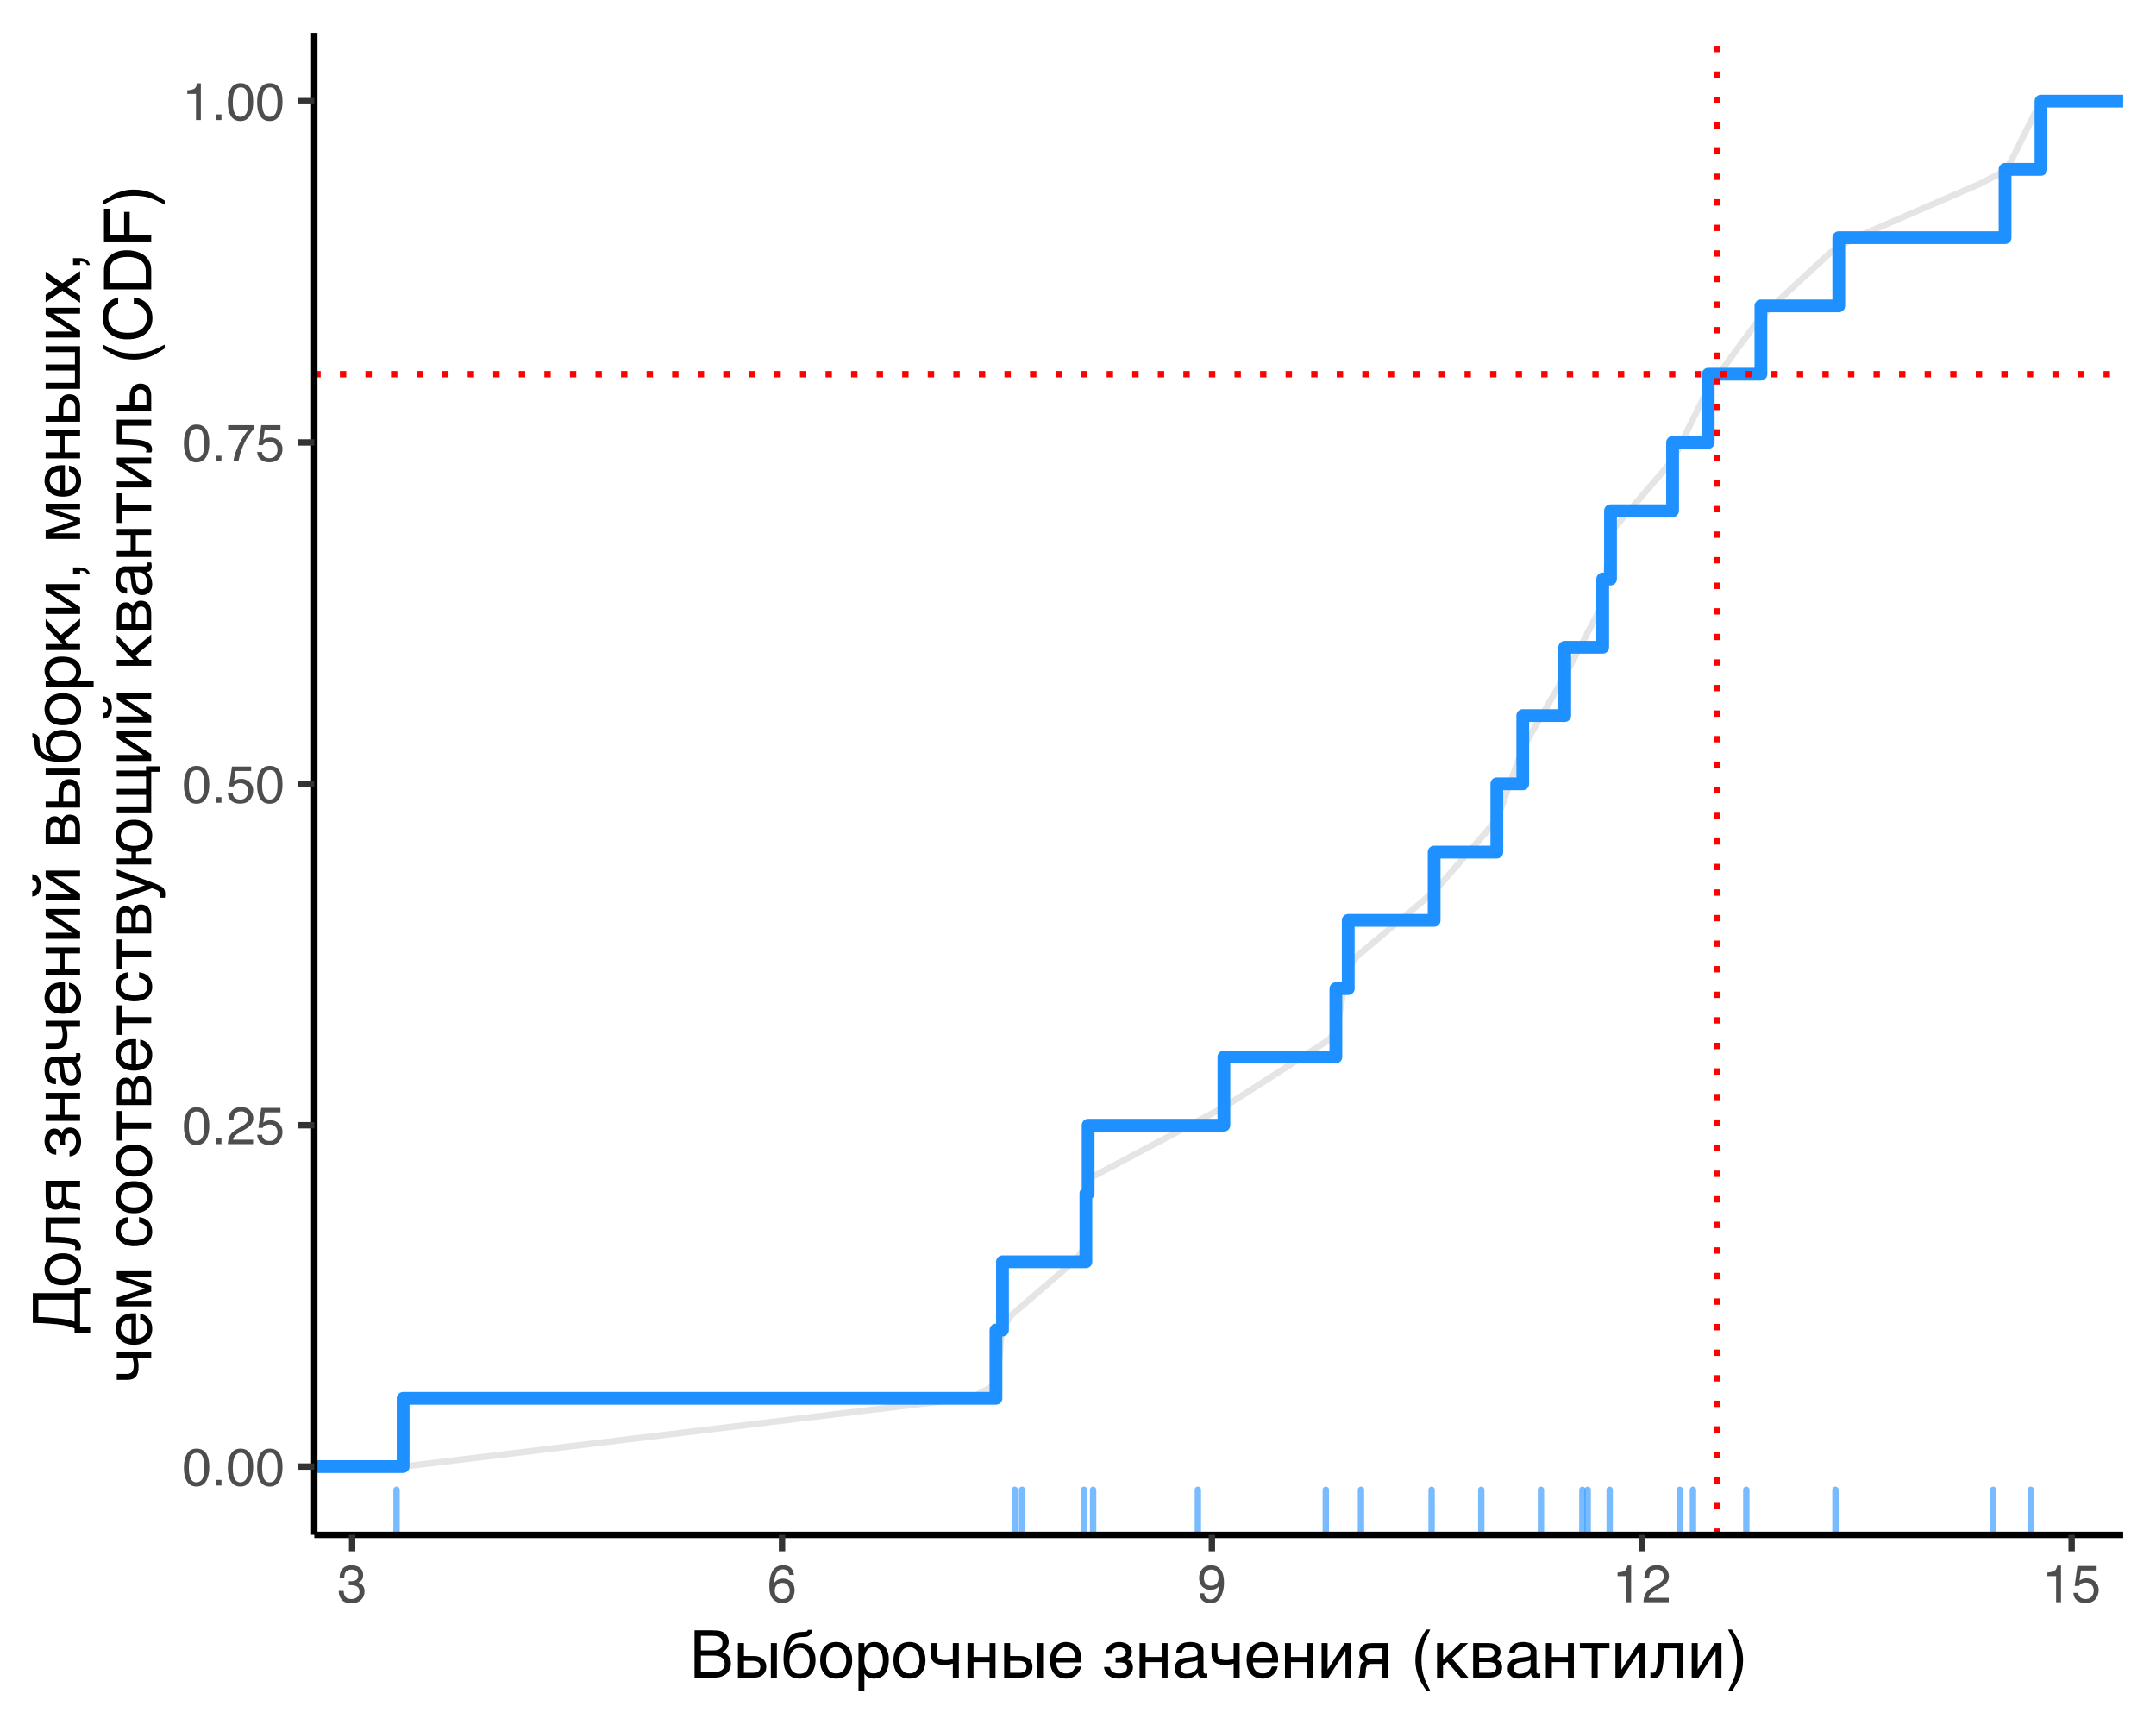 <?xml version="1.0" encoding="UTF-8"?>
<svg xmlns="http://www.w3.org/2000/svg" xmlns:xlink="http://www.w3.org/1999/xlink" width="360pt" height="288pt" viewBox="0 0 360 288" version="1.1">
<defs>
<g>
<symbol overflow="visible" id="glyph0-0">
<path style="stroke:none;" d="M 0.281 0 L 0.281 -6.312 L 5.297 -6.312 L 5.297 0 Z M 4.5 -0.797 L 4.5 -5.516 L 1.078 -5.516 L 1.078 -0.797 Z M 4.5 -0.797 "/>
</symbol>
<symbol overflow="visible" id="glyph0-1">
<path style="stroke:none;" d="M 2.375 -6.156 C 3.176 -6.156 3.754 -5.828 4.109 -5.172 C 4.379 -4.66 4.516 -3.961 4.516 -3.078 C 4.516 -2.242 4.391 -1.555 4.141 -1.016 C 3.785 -0.223 3.195 0.172 2.375 0.172 C 1.633 0.172 1.082 -0.148 0.719 -0.797 C 0.426 -1.328 0.281 -2.047 0.281 -2.953 C 0.281 -3.648 0.367 -4.25 0.547 -4.75 C 0.879 -5.688 1.488 -6.156 2.375 -6.156 Z M 2.375 -0.531 C 2.77 -0.531 3.086 -0.707 3.328 -1.062 C 3.566 -1.426 3.688 -2.086 3.688 -3.047 C 3.688 -3.754 3.598 -4.332 3.422 -4.781 C 3.254 -5.227 2.922 -5.453 2.422 -5.453 C 1.973 -5.453 1.641 -5.238 1.422 -4.812 C 1.211 -4.383 1.109 -3.754 1.109 -2.922 C 1.109 -2.297 1.176 -1.789 1.312 -1.406 C 1.52 -0.82 1.875 -0.531 2.375 -0.531 Z M 2.375 -0.531 "/>
</symbol>
<symbol overflow="visible" id="glyph0-2">
<path style="stroke:none;" d="M 0.75 -0.938 L 1.656 -0.938 L 1.656 0 L 0.75 0 Z M 0.75 -0.938 "/>
</symbol>
<symbol overflow="visible" id="glyph0-3">
<path style="stroke:none;" d="M 0.281 0 C 0.301 -0.531 0.406 -0.988 0.594 -1.375 C 0.789 -1.77 1.164 -2.129 1.719 -2.453 L 2.547 -2.922 C 2.91 -3.141 3.164 -3.328 3.312 -3.484 C 3.551 -3.711 3.672 -3.984 3.672 -4.297 C 3.672 -4.648 3.562 -4.93 3.344 -5.141 C 3.133 -5.359 2.848 -5.469 2.484 -5.469 C 1.961 -5.469 1.598 -5.266 1.391 -4.859 C 1.285 -4.648 1.227 -4.352 1.219 -3.969 L 0.422 -3.969 C 0.43 -4.5 0.531 -4.938 0.719 -5.281 C 1.051 -5.875 1.645 -6.172 2.5 -6.172 C 3.195 -6.172 3.707 -5.977 4.031 -5.594 C 4.363 -5.219 4.531 -4.797 4.531 -4.328 C 4.531 -3.836 4.352 -3.414 4 -3.062 C 3.801 -2.863 3.441 -2.617 2.922 -2.328 L 2.344 -2 C 2.062 -1.844 1.836 -1.695 1.672 -1.562 C 1.391 -1.312 1.211 -1.035 1.141 -0.734 L 4.5 -0.734 L 4.5 0 Z M 0.281 0 "/>
</symbol>
<symbol overflow="visible" id="glyph0-4">
<path style="stroke:none;" d="M 1.094 -1.562 C 1.133 -1.125 1.336 -0.82 1.703 -0.656 C 1.879 -0.57 2.094 -0.531 2.344 -0.531 C 2.801 -0.531 3.141 -0.676 3.359 -0.969 C 3.578 -1.258 3.688 -1.582 3.688 -1.938 C 3.688 -2.363 3.555 -2.691 3.297 -2.922 C 3.035 -3.16 2.719 -3.281 2.344 -3.281 C 2.082 -3.281 1.852 -3.227 1.656 -3.125 C 1.469 -3.02 1.305 -2.879 1.172 -2.703 L 0.5 -2.734 L 0.969 -6.047 L 4.172 -6.047 L 4.172 -5.297 L 1.562 -5.297 L 1.297 -3.594 C 1.43 -3.695 1.566 -3.773 1.703 -3.828 C 1.93 -3.93 2.195 -3.984 2.5 -3.984 C 3.062 -3.984 3.535 -3.801 3.922 -3.438 C 4.316 -3.07 4.516 -2.609 4.516 -2.047 C 4.516 -1.461 4.332 -0.945 3.969 -0.5 C 3.613 -0.062 3.047 0.156 2.266 0.156 C 1.754 0.156 1.305 0.016 0.922 -0.266 C 0.547 -0.547 0.332 -0.977 0.281 -1.562 Z M 1.094 -1.562 "/>
</symbol>
<symbol overflow="visible" id="glyph0-5">
<path style="stroke:none;" d="M 4.594 -6.047 L 4.594 -5.375 C 4.395 -5.176 4.129 -4.836 3.797 -4.359 C 3.473 -3.891 3.188 -3.379 2.938 -2.828 C 2.688 -2.297 2.5 -1.812 2.375 -1.375 C 2.289 -1.082 2.18 -0.625 2.047 0 L 1.203 0 C 1.391 -1.176 1.816 -2.344 2.484 -3.5 C 2.879 -4.188 3.289 -4.773 3.719 -5.266 L 0.328 -5.266 L 0.328 -6.047 Z M 4.594 -6.047 "/>
</symbol>
<symbol overflow="visible" id="glyph0-6">
<path style="stroke:none;" d="M 0.844 -4.359 L 0.844 -4.953 C 1.395 -5.004 1.781 -5.094 2 -5.219 C 2.227 -5.344 2.395 -5.645 2.5 -6.125 L 3.109 -6.125 L 3.109 0 L 2.297 0 L 2.297 -4.359 Z M 0.844 -4.359 "/>
</symbol>
<symbol overflow="visible" id="glyph0-7">
<path style="stroke:none;" d="M 2.281 0.172 C 1.551 0.172 1.02 -0.023 0.688 -0.422 C 0.363 -0.828 0.203 -1.316 0.203 -1.891 L 1.016 -1.891 C 1.047 -1.492 1.117 -1.203 1.234 -1.016 C 1.441 -0.691 1.805 -0.531 2.328 -0.531 C 2.734 -0.531 3.055 -0.641 3.297 -0.859 C 3.547 -1.078 3.672 -1.359 3.672 -1.703 C 3.672 -2.129 3.539 -2.426 3.281 -2.594 C 3.031 -2.758 2.672 -2.844 2.203 -2.844 C 2.148 -2.844 2.098 -2.844 2.047 -2.844 C 1.992 -2.844 1.941 -2.844 1.891 -2.844 L 1.891 -3.516 C 1.973 -3.516 2.039 -3.508 2.094 -3.5 C 2.145 -3.5 2.203 -3.5 2.266 -3.5 C 2.555 -3.5 2.797 -3.547 2.984 -3.641 C 3.305 -3.797 3.469 -4.082 3.469 -4.5 C 3.469 -4.801 3.359 -5.035 3.141 -5.203 C 2.922 -5.367 2.672 -5.453 2.391 -5.453 C 1.867 -5.453 1.508 -5.281 1.312 -4.938 C 1.207 -4.75 1.145 -4.477 1.125 -4.125 L 0.359 -4.125 C 0.359 -4.582 0.453 -4.973 0.641 -5.297 C 0.953 -5.867 1.504 -6.156 2.297 -6.156 C 2.93 -6.156 3.422 -6.016 3.766 -5.734 C 4.109 -5.461 4.281 -5.062 4.281 -4.531 C 4.281 -4.145 4.176 -3.836 3.969 -3.609 C 3.844 -3.461 3.68 -3.348 3.484 -3.266 C 3.805 -3.172 4.055 -3 4.234 -2.75 C 4.422 -2.5 4.516 -2.191 4.516 -1.828 C 4.516 -1.234 4.316 -0.75 3.922 -0.375 C 3.535 -0.008 2.988 0.172 2.281 0.172 Z M 2.281 0.172 "/>
</symbol>
<symbol overflow="visible" id="glyph0-8">
<path style="stroke:none;" d="M 2.578 -6.172 C 3.266 -6.172 3.742 -5.992 4.016 -5.641 C 4.285 -5.285 4.422 -4.922 4.422 -4.547 L 3.656 -4.547 C 3.602 -4.785 3.531 -4.973 3.438 -5.109 C 3.25 -5.367 2.961 -5.5 2.578 -5.5 C 2.148 -5.5 1.805 -5.297 1.547 -4.891 C 1.297 -4.492 1.156 -3.926 1.125 -3.188 C 1.301 -3.445 1.523 -3.641 1.797 -3.766 C 2.047 -3.879 2.32 -3.938 2.625 -3.938 C 3.133 -3.938 3.582 -3.77 3.969 -3.438 C 4.352 -3.113 4.547 -2.625 4.547 -1.969 C 4.547 -1.414 4.363 -0.922 4 -0.484 C 3.633 -0.055 3.117 0.156 2.453 0.156 C 1.867 0.156 1.367 -0.062 0.953 -0.5 C 0.535 -0.938 0.328 -1.672 0.328 -2.703 C 0.328 -3.461 0.422 -4.109 0.609 -4.641 C 0.961 -5.66 1.617 -6.172 2.578 -6.172 Z M 2.516 -0.531 C 2.922 -0.531 3.223 -0.664 3.422 -0.938 C 3.629 -1.207 3.734 -1.531 3.734 -1.906 C 3.734 -2.219 3.641 -2.516 3.453 -2.797 C 3.273 -3.086 2.953 -3.234 2.484 -3.234 C 2.148 -3.234 1.859 -3.125 1.609 -2.906 C 1.359 -2.688 1.234 -2.352 1.234 -1.906 C 1.234 -1.52 1.344 -1.191 1.562 -0.922 C 1.789 -0.66 2.109 -0.531 2.516 -0.531 Z M 2.516 -0.531 "/>
</symbol>
<symbol overflow="visible" id="glyph0-9">
<path style="stroke:none;" d="M 1.172 -1.484 C 1.191 -1.055 1.352 -0.758 1.656 -0.594 C 1.82 -0.508 2 -0.469 2.188 -0.469 C 2.562 -0.469 2.879 -0.617 3.141 -0.922 C 3.398 -1.234 3.582 -1.863 3.688 -2.812 C 3.52 -2.539 3.305 -2.348 3.047 -2.234 C 2.797 -2.129 2.523 -2.078 2.234 -2.078 C 1.641 -2.078 1.172 -2.258 0.828 -2.625 C 0.484 -2.988 0.312 -3.461 0.312 -4.047 C 0.312 -4.609 0.477 -5.098 0.812 -5.516 C 1.156 -5.941 1.66 -6.156 2.328 -6.156 C 3.223 -6.156 3.844 -5.754 4.188 -4.953 C 4.375 -4.504 4.469 -3.945 4.469 -3.281 C 4.469 -2.531 4.352 -1.863 4.125 -1.281 C 3.75 -0.312 3.113 0.172 2.219 0.172 C 1.625 0.172 1.172 0.016 0.859 -0.297 C 0.547 -0.609 0.391 -1.004 0.391 -1.484 Z M 2.344 -2.75 C 2.645 -2.75 2.922 -2.848 3.172 -3.047 C 3.43 -3.254 3.562 -3.609 3.562 -4.109 C 3.562 -4.566 3.445 -4.906 3.219 -5.125 C 2.988 -5.344 2.695 -5.453 2.344 -5.453 C 1.969 -5.453 1.664 -5.32 1.438 -5.062 C 1.219 -4.812 1.109 -4.477 1.109 -4.062 C 1.109 -3.656 1.207 -3.332 1.406 -3.094 C 1.602 -2.863 1.914 -2.75 2.344 -2.75 Z M 2.344 -2.75 "/>
</symbol>
<symbol overflow="visible" id="glyph1-0">
<path style="stroke:none;" d="M 0.359 0 L 0.359 -7.891 L 6.625 -7.891 L 6.625 0 Z M 5.625 -0.984 L 5.625 -6.906 L 1.344 -6.906 L 1.344 -0.984 Z M 5.625 -0.984 "/>
</symbol>
<symbol overflow="visible" id="glyph1-1">
<path style="stroke:none;" d="M 0.812 -7.891 L 3.641 -7.891 C 3.953 -7.891 4.223 -7.879 4.453 -7.859 C 4.691 -7.848 4.91 -7.816 5.109 -7.766 C 5.305 -7.711 5.488 -7.633 5.656 -7.531 C 5.82 -7.426 5.969 -7.297 6.094 -7.141 C 6.227 -6.984 6.332 -6.801 6.406 -6.594 C 6.477 -6.395 6.516 -6.164 6.516 -5.906 C 6.516 -5.77 6.492 -5.625 6.453 -5.469 C 6.422 -5.312 6.363 -5.156 6.281 -5 C 6.207 -4.852 6.102 -4.711 5.969 -4.578 C 5.832 -4.453 5.664 -4.348 5.469 -4.266 C 5.625 -4.203 5.785 -4.125 5.953 -4.031 C 6.129 -3.938 6.285 -3.812 6.422 -3.656 C 6.555 -3.508 6.664 -3.328 6.75 -3.109 C 6.844 -2.891 6.891 -2.629 6.891 -2.328 C 6.891 -2.16 6.867 -1.984 6.828 -1.797 C 6.785 -1.609 6.719 -1.426 6.625 -1.25 C 6.539 -1.082 6.426 -0.922 6.281 -0.766 C 6.133 -0.617 5.957 -0.488 5.75 -0.375 C 5.551 -0.258 5.316 -0.164 5.047 -0.094 C 4.785 -0.031 4.484 0 4.141 0 L 0.812 0 Z M 3.984 -0.922 C 4.328 -0.922 4.613 -0.953 4.844 -1.016 C 5.082 -1.086 5.273 -1.18 5.422 -1.297 C 5.566 -1.422 5.672 -1.566 5.734 -1.734 C 5.805 -1.898 5.844 -2.086 5.844 -2.297 C 5.844 -2.504 5.805 -2.691 5.734 -2.859 C 5.672 -3.023 5.566 -3.164 5.422 -3.281 C 5.273 -3.406 5.082 -3.5 4.844 -3.562 C 4.613 -3.633 4.328 -3.672 3.984 -3.672 L 1.875 -3.672 L 1.875 -0.922 Z M 3.844 -4.531 C 4.188 -4.531 4.461 -4.562 4.672 -4.625 C 4.891 -4.695 5.055 -4.789 5.172 -4.906 C 5.285 -5.02 5.363 -5.148 5.406 -5.297 C 5.445 -5.453 5.469 -5.617 5.469 -5.797 C 5.469 -5.984 5.438 -6.148 5.375 -6.297 C 5.32 -6.441 5.234 -6.562 5.109 -6.656 C 4.984 -6.758 4.816 -6.836 4.609 -6.891 C 4.398 -6.941 4.145 -6.969 3.844 -6.969 L 1.875 -6.969 L 1.875 -4.531 Z M 3.844 -4.531 "/>
</symbol>
<symbol overflow="visible" id="glyph1-2">
<path style="stroke:none;" d="M 6.219 -5.75 L 7.219 -5.75 L 7.219 0 L 6.219 0 Z M 0.719 -5.75 L 1.719 -5.75 L 1.719 -3.594 L 3.438 -3.594 C 3.75 -3.594 4.031 -3.547 4.281 -3.453 C 4.531 -3.367 4.738 -3.25 4.906 -3.094 C 5.082 -2.945 5.219 -2.758 5.312 -2.531 C 5.406 -2.312 5.453 -2.066 5.453 -1.797 C 5.453 -1.516 5.406 -1.266 5.312 -1.047 C 5.219 -0.828 5.082 -0.641 4.906 -0.484 C 4.738 -0.328 4.531 -0.207 4.281 -0.125 C 4.031 -0.039 3.75 0 3.438 0 L 0.719 0 Z M 1.719 -0.797 L 3.25 -0.797 C 3.414 -0.797 3.57 -0.812 3.719 -0.844 C 3.875 -0.875 4.004 -0.93 4.109 -1.016 C 4.211 -1.098 4.297 -1.203 4.359 -1.328 C 4.422 -1.453 4.453 -1.609 4.453 -1.797 C 4.453 -1.973 4.422 -2.125 4.359 -2.25 C 4.297 -2.375 4.207 -2.477 4.094 -2.562 C 3.977 -2.645 3.844 -2.703 3.688 -2.734 C 3.531 -2.773 3.352 -2.797 3.156 -2.797 L 1.719 -2.797 Z M 1.719 -0.797 "/>
</symbol>
<symbol overflow="visible" id="glyph1-3">
<path style="stroke:none;" d="M 5.188 -7.969 C 5.188 -7.914 5.176 -7.848 5.156 -7.766 C 5.145 -7.691 5.117 -7.609 5.078 -7.516 C 5.047 -7.43 5 -7.348 4.938 -7.266 C 4.875 -7.18 4.789 -7.098 4.688 -7.016 C 4.633 -6.984 4.582 -6.953 4.531 -6.922 C 4.488 -6.891 4.43 -6.863 4.359 -6.844 C 4.285 -6.82 4.191 -6.801 4.078 -6.781 C 3.973 -6.77 3.828 -6.766 3.641 -6.766 L 3.234 -6.75 C 2.953 -6.738 2.695 -6.68 2.469 -6.578 C 2.25 -6.473 2.055 -6.328 1.891 -6.141 C 1.723 -5.953 1.582 -5.723 1.469 -5.453 C 1.352 -5.191 1.27 -4.898 1.219 -4.578 C 1.289 -4.723 1.383 -4.863 1.5 -5 C 1.613 -5.133 1.75 -5.254 1.906 -5.359 C 2.07 -5.473 2.266 -5.562 2.484 -5.625 C 2.711 -5.695 2.973 -5.734 3.266 -5.734 C 3.598 -5.734 3.91 -5.672 4.203 -5.547 C 4.504 -5.43 4.766 -5.254 4.984 -5.016 C 5.211 -4.785 5.395 -4.492 5.531 -4.141 C 5.664 -3.785 5.734 -3.379 5.734 -2.922 C 5.734 -2.773 5.723 -2.594 5.703 -2.375 C 5.68 -2.164 5.633 -1.945 5.562 -1.719 C 5.5 -1.488 5.406 -1.258 5.281 -1.031 C 5.164 -0.812 5.008 -0.609 4.812 -0.422 C 4.613 -0.242 4.367 -0.102 4.078 0 C 3.797 0.113 3.457 0.172 3.062 0.172 C 2.895 0.172 2.719 0.156 2.531 0.125 C 2.352 0.102 2.172 0.055 1.984 -0.016 C 1.805 -0.086 1.629 -0.188 1.453 -0.312 C 1.273 -0.438 1.117 -0.602 0.984 -0.812 C 0.91 -0.906 0.836 -1.016 0.766 -1.141 C 0.691 -1.273 0.625 -1.438 0.562 -1.625 C 0.508 -1.812 0.469 -2.031 0.438 -2.281 C 0.406 -2.539 0.391 -2.844 0.391 -3.188 C 0.391 -3.414 0.398 -3.676 0.422 -3.969 C 0.441 -4.258 0.477 -4.555 0.531 -4.859 C 0.582 -5.16 0.648 -5.453 0.734 -5.734 C 0.828 -6.016 0.945 -6.258 1.094 -6.469 C 1.238 -6.695 1.395 -6.879 1.562 -7.016 C 1.727 -7.16 1.906 -7.273 2.094 -7.359 C 2.281 -7.441 2.477 -7.5 2.688 -7.531 C 2.906 -7.57 3.141 -7.598 3.391 -7.609 L 3.734 -7.625 C 3.848 -7.625 3.945 -7.629 4.031 -7.641 C 4.113 -7.648 4.18 -7.664 4.234 -7.688 C 4.285 -7.707 4.328 -7.738 4.359 -7.781 C 4.391 -7.82 4.414 -7.883 4.438 -7.969 Z M 1.375 -2.766 C 1.375 -2.66 1.379 -2.535 1.391 -2.391 C 1.398 -2.242 1.426 -2.086 1.469 -1.922 C 1.508 -1.766 1.566 -1.609 1.641 -1.453 C 1.711 -1.297 1.812 -1.156 1.938 -1.031 C 2.062 -0.906 2.211 -0.805 2.391 -0.734 C 2.578 -0.66 2.801 -0.625 3.062 -0.625 C 3.344 -0.625 3.578 -0.664 3.766 -0.75 C 3.961 -0.844 4.125 -0.961 4.25 -1.109 C 4.375 -1.254 4.469 -1.414 4.531 -1.594 C 4.602 -1.77 4.656 -1.941 4.688 -2.109 C 4.719 -2.273 4.734 -2.426 4.734 -2.562 C 4.742 -2.695 4.75 -2.801 4.75 -2.875 C 4.75 -3.133 4.719 -3.391 4.656 -3.641 C 4.594 -3.891 4.492 -4.109 4.359 -4.297 C 4.234 -4.492 4.066 -4.648 3.859 -4.766 C 3.648 -4.891 3.395 -4.953 3.094 -4.953 C 2.789 -4.953 2.531 -4.895 2.312 -4.781 C 2.102 -4.664 1.926 -4.504 1.781 -4.297 C 1.645 -4.098 1.539 -3.867 1.469 -3.609 C 1.406 -3.348 1.375 -3.066 1.375 -2.766 Z M 1.375 -2.766 "/>
</symbol>
<symbol overflow="visible" id="glyph1-4">
<path style="stroke:none;" d="M 4.75 -2.891 C 4.75 -3.203 4.711 -3.488 4.641 -3.75 C 4.566 -4.02 4.457 -4.254 4.312 -4.453 C 4.164 -4.648 3.988 -4.801 3.781 -4.906 C 3.57 -5.02 3.332 -5.078 3.062 -5.078 C 2.781 -5.078 2.535 -5.02 2.328 -4.906 C 2.117 -4.801 1.941 -4.648 1.797 -4.453 C 1.66 -4.254 1.555 -4.02 1.484 -3.75 C 1.41 -3.488 1.375 -3.203 1.375 -2.891 C 1.375 -2.566 1.41 -2.27 1.484 -2 C 1.555 -1.727 1.66 -1.492 1.797 -1.297 C 1.941 -1.109 2.117 -0.957 2.328 -0.844 C 2.535 -0.738 2.781 -0.688 3.062 -0.688 C 3.332 -0.688 3.57 -0.738 3.781 -0.844 C 3.988 -0.957 4.164 -1.109 4.312 -1.297 C 4.457 -1.492 4.566 -1.727 4.641 -2 C 4.711 -2.27 4.75 -2.566 4.75 -2.891 Z M 5.734 -2.891 C 5.734 -2.41 5.672 -1.984 5.547 -1.609 C 5.422 -1.234 5.242 -0.91 5.016 -0.641 C 4.785 -0.379 4.504 -0.176 4.172 -0.031 C 3.848 0.102 3.477 0.172 3.062 0.172 C 2.633 0.172 2.254 0.102 1.922 -0.031 C 1.598 -0.176 1.32 -0.379 1.094 -0.641 C 0.863 -0.91 0.688 -1.234 0.562 -1.609 C 0.445 -1.984 0.391 -2.41 0.391 -2.891 C 0.391 -3.348 0.445 -3.766 0.562 -4.141 C 0.688 -4.516 0.863 -4.832 1.094 -5.094 C 1.32 -5.363 1.598 -5.57 1.922 -5.719 C 2.254 -5.863 2.633 -5.938 3.062 -5.938 C 3.477 -5.938 3.848 -5.863 4.172 -5.719 C 4.504 -5.57 4.785 -5.363 5.016 -5.094 C 5.242 -4.832 5.422 -4.516 5.547 -4.141 C 5.672 -3.766 5.734 -3.348 5.734 -2.891 Z M 5.734 -2.891 "/>
</symbol>
<symbol overflow="visible" id="glyph1-5">
<path style="stroke:none;" d="M 0.672 -5.75 L 1.656 -5.75 L 1.656 -4.969 L 1.688 -4.969 C 1.75 -5.094 1.828 -5.211 1.922 -5.328 C 2.023 -5.453 2.145 -5.555 2.281 -5.641 C 2.414 -5.734 2.57 -5.805 2.75 -5.859 C 2.938 -5.91 3.145 -5.938 3.375 -5.938 C 3.688 -5.938 3.984 -5.875 4.266 -5.75 C 4.547 -5.633 4.797 -5.457 5.016 -5.219 C 5.234 -4.977 5.406 -4.68 5.531 -4.328 C 5.664 -3.973 5.734 -3.562 5.734 -3.094 C 5.734 -2.5 5.672 -1.992 5.547 -1.578 C 5.43 -1.172 5.258 -0.832 5.031 -0.562 C 4.812 -0.301 4.547 -0.113 4.234 0 C 3.93 0.113 3.586 0.172 3.203 0.172 C 3.016 0.172 2.836 0.145 2.672 0.094 C 2.504 0.051 2.352 -0.008 2.219 -0.094 C 2.094 -0.176 1.984 -0.266 1.891 -0.359 C 1.797 -0.461 1.727 -0.562 1.688 -0.656 L 1.656 -0.656 L 1.656 2.266 L 0.672 2.266 Z M 1.641 -2.844 C 1.641 -2.531 1.672 -2.242 1.734 -1.984 C 1.797 -1.723 1.891 -1.492 2.016 -1.297 C 2.141 -1.109 2.297 -0.957 2.484 -0.844 C 2.68 -0.738 2.91 -0.688 3.172 -0.688 C 3.441 -0.688 3.676 -0.738 3.875 -0.844 C 4.07 -0.957 4.234 -1.109 4.359 -1.297 C 4.492 -1.492 4.594 -1.723 4.656 -1.984 C 4.719 -2.242 4.75 -2.531 4.75 -2.844 C 4.75 -3.164 4.719 -3.461 4.656 -3.734 C 4.594 -4.016 4.492 -4.254 4.359 -4.453 C 4.234 -4.648 4.07 -4.801 3.875 -4.906 C 3.676 -5.02 3.441 -5.078 3.172 -5.078 C 2.91 -5.078 2.68 -5.02 2.484 -4.906 C 2.297 -4.801 2.141 -4.648 2.016 -4.453 C 1.891 -4.254 1.797 -4.016 1.734 -3.734 C 1.672 -3.461 1.641 -3.164 1.641 -2.844 Z M 1.641 -2.844 "/>
</symbol>
<symbol overflow="visible" id="glyph1-6">
<path style="stroke:none;" d="M 4.188 -2.328 C 3.977 -2.266 3.742 -2.211 3.484 -2.172 C 3.223 -2.129 2.984 -2.109 2.766 -2.109 C 1.992 -2.109 1.422 -2.254 1.047 -2.547 C 0.68 -2.848 0.5 -3.316 0.5 -3.953 L 0.5 -5.75 L 1.484 -5.75 L 1.484 -4.156 C 1.484 -3.938 1.508 -3.75 1.562 -3.594 C 1.613 -3.438 1.695 -3.305 1.812 -3.203 C 1.938 -3.109 2.094 -3.035 2.281 -2.984 C 2.477 -2.93 2.719 -2.906 3 -2.906 C 3.07 -2.906 3.16 -2.91 3.266 -2.922 C 3.367 -2.941 3.477 -2.961 3.594 -2.984 C 3.707 -3.004 3.816 -3.023 3.922 -3.047 C 4.023 -3.078 4.113 -3.109 4.188 -3.141 L 4.188 -5.75 L 5.188 -5.75 L 5.188 0 L 4.188 0 Z M 4.188 -2.328 "/>
</symbol>
<symbol overflow="visible" id="glyph1-7">
<path style="stroke:none;" d="M 0.719 -5.75 L 1.719 -5.75 L 1.719 -3.438 L 4.406 -3.438 L 4.406 -5.75 L 5.391 -5.75 L 5.391 0 L 4.406 0 L 4.406 -2.578 L 1.719 -2.578 L 1.719 0 L 0.719 0 Z M 0.719 -5.75 "/>
</symbol>
<symbol overflow="visible" id="glyph1-8">
<path style="stroke:none;" d="M 5.625 -1.844 C 5.582 -1.594 5.492 -1.344 5.359 -1.094 C 5.234 -0.852 5.062 -0.641 4.844 -0.453 C 4.625 -0.266 4.367 -0.113 4.078 0 C 3.785 0.113 3.461 0.172 3.109 0.172 C 2.723 0.172 2.363 0.109 2.031 -0.016 C 1.707 -0.141 1.426 -0.328 1.188 -0.578 C 0.957 -0.836 0.773 -1.16 0.641 -1.547 C 0.504 -1.93 0.438 -2.391 0.438 -2.922 C 0.438 -3.266 0.473 -3.578 0.547 -3.859 C 0.617 -4.148 0.719 -4.406 0.844 -4.625 C 0.977 -4.852 1.129 -5.047 1.297 -5.203 C 1.473 -5.367 1.656 -5.504 1.844 -5.609 C 2.039 -5.723 2.238 -5.805 2.438 -5.859 C 2.645 -5.91 2.844 -5.938 3.031 -5.938 C 3.414 -5.938 3.77 -5.875 4.094 -5.75 C 4.426 -5.633 4.707 -5.453 4.938 -5.203 C 5.176 -4.961 5.359 -4.66 5.484 -4.297 C 5.617 -3.941 5.688 -3.52 5.688 -3.031 L 5.688 -2.531 L 1.484 -2.531 C 1.484 -2.25 1.52 -1.992 1.594 -1.766 C 1.676 -1.535 1.785 -1.344 1.922 -1.188 C 2.055 -1.031 2.223 -0.906 2.422 -0.812 C 2.629 -0.727 2.859 -0.688 3.109 -0.688 C 3.359 -0.688 3.57 -0.719 3.75 -0.781 C 3.926 -0.852 4.07 -0.945 4.188 -1.062 C 4.301 -1.176 4.395 -1.301 4.469 -1.438 C 4.551 -1.57 4.613 -1.707 4.656 -1.844 Z M 4.688 -3.312 C 4.688 -3.594 4.645 -3.844 4.562 -4.062 C 4.488 -4.281 4.383 -4.461 4.25 -4.609 C 4.113 -4.766 3.945 -4.879 3.75 -4.953 C 3.551 -5.035 3.336 -5.078 3.109 -5.078 C 2.879 -5.078 2.672 -5.031 2.484 -4.938 C 2.297 -4.852 2.129 -4.734 1.984 -4.578 C 1.836 -4.422 1.723 -4.234 1.641 -4.016 C 1.555 -3.805 1.504 -3.57 1.484 -3.312 Z M 4.688 -3.312 "/>
</symbol>
<symbol overflow="visible" id="glyph1-9">
<path style="stroke:none;" d=""/>
</symbol>
<symbol overflow="visible" id="glyph1-10">
<path style="stroke:none;" d="M 2.219 -3.328 L 2.719 -3.328 C 2.844 -3.328 2.977 -3.344 3.125 -3.375 C 3.27 -3.406 3.398 -3.453 3.516 -3.516 C 3.641 -3.586 3.738 -3.68 3.812 -3.797 C 3.883 -3.91 3.922 -4.047 3.922 -4.203 C 3.922 -4.316 3.895 -4.426 3.844 -4.531 C 3.801 -4.633 3.734 -4.727 3.641 -4.812 C 3.547 -4.895 3.426 -4.957 3.281 -5 C 3.133 -5.051 2.969 -5.078 2.781 -5.078 C 2.676 -5.078 2.555 -5.062 2.422 -5.031 C 2.285 -5 2.148 -4.941 2.016 -4.859 C 1.891 -4.785 1.773 -4.676 1.672 -4.531 C 1.578 -4.395 1.516 -4.211 1.484 -3.984 L 0.562 -3.984 C 0.582 -4.242 0.629 -4.473 0.703 -4.672 C 0.785 -4.867 0.883 -5.035 1 -5.172 C 1.125 -5.316 1.258 -5.438 1.406 -5.531 C 1.562 -5.633 1.719 -5.711 1.875 -5.766 C 2.031 -5.828 2.188 -5.867 2.344 -5.891 C 2.508 -5.922 2.664 -5.938 2.812 -5.938 C 3.07 -5.938 3.328 -5.898 3.578 -5.828 C 3.828 -5.766 4.051 -5.664 4.25 -5.531 C 4.445 -5.395 4.609 -5.223 4.734 -5.016 C 4.859 -4.816 4.922 -4.582 4.922 -4.312 C 4.922 -4.133 4.895 -3.977 4.844 -3.844 C 4.789 -3.707 4.723 -3.586 4.641 -3.484 C 4.555 -3.391 4.461 -3.305 4.359 -3.234 C 4.266 -3.16 4.172 -3.102 4.078 -3.062 L 4.078 -3.031 C 4.18 -3.02 4.289 -2.984 4.406 -2.922 C 4.531 -2.867 4.645 -2.789 4.75 -2.688 C 4.852 -2.582 4.938 -2.453 5 -2.297 C 5.07 -2.141 5.109 -1.945 5.109 -1.719 C 5.109 -1.395 5.039 -1.113 4.906 -0.875 C 4.77 -0.633 4.586 -0.438 4.359 -0.281 C 4.141 -0.125 3.891 -0.008 3.609 0.062 C 3.336 0.133 3.055 0.172 2.766 0.172 C 2.398 0.172 2.07 0.125 1.781 0.031 C 1.488 -0.062 1.234 -0.191 1.016 -0.359 C 0.797 -0.535 0.625 -0.742 0.5 -0.984 C 0.375 -1.223 0.301 -1.484 0.281 -1.766 L 1.266 -1.766 C 1.297 -1.555 1.359 -1.379 1.453 -1.234 C 1.547 -1.098 1.66 -0.988 1.797 -0.906 C 1.93 -0.832 2.082 -0.773 2.25 -0.734 C 2.414 -0.703 2.586 -0.688 2.766 -0.688 C 3.211 -0.688 3.551 -0.773 3.781 -0.953 C 4.008 -1.141 4.125 -1.383 4.125 -1.688 C 4.125 -1.82 4.102 -1.941 4.062 -2.047 C 4.02 -2.148 3.953 -2.238 3.859 -2.312 C 3.766 -2.383 3.633 -2.438 3.469 -2.469 C 3.312 -2.508 3.113 -2.531 2.875 -2.531 C 2.832 -2.531 2.781 -2.531 2.719 -2.531 C 2.656 -2.531 2.594 -2.523 2.531 -2.516 C 2.477 -2.516 2.422 -2.508 2.359 -2.5 C 2.305 -2.5 2.258 -2.5 2.219 -2.5 Z M 2.219 -3.328 "/>
</symbol>
<symbol overflow="visible" id="glyph1-11">
<path style="stroke:none;" d="M 0.719 -4.031 C 0.727 -4.383 0.789 -4.68 0.906 -4.922 C 1.031 -5.16 1.195 -5.352 1.406 -5.5 C 1.613 -5.656 1.859 -5.766 2.141 -5.828 C 2.43 -5.898 2.742 -5.938 3.078 -5.938 C 3.359 -5.938 3.629 -5.906 3.891 -5.844 C 4.148 -5.789 4.383 -5.695 4.594 -5.562 C 4.801 -5.438 4.961 -5.27 5.078 -5.062 C 5.203 -4.863 5.266 -4.617 5.266 -4.328 L 5.266 -0.984 C 5.266 -0.891 5.289 -0.812 5.344 -0.75 C 5.395 -0.688 5.477 -0.656 5.594 -0.656 C 5.633 -0.656 5.68 -0.656 5.734 -0.656 C 5.797 -0.664 5.852 -0.676 5.906 -0.688 L 5.906 -0.016 C 5.82 0.004 5.738 0.023 5.656 0.047 C 5.582 0.066 5.488 0.078 5.375 0.078 C 5.207 0.078 5.062 0.062 4.938 0.031 C 4.812 0 4.707 -0.047 4.625 -0.109 C 4.539 -0.172 4.473 -0.254 4.422 -0.359 C 4.379 -0.473 4.348 -0.602 4.328 -0.75 C 4.211 -0.625 4.086 -0.504 3.953 -0.391 C 3.816 -0.273 3.66 -0.176 3.484 -0.094 C 3.316 -0.008 3.129 0.051 2.922 0.094 C 2.711 0.145 2.477 0.172 2.219 0.172 C 2 0.172 1.785 0.133 1.578 0.062 C 1.367 0 1.18 -0.098 1.016 -0.234 C 0.848 -0.379 0.711 -0.555 0.609 -0.766 C 0.516 -0.973 0.469 -1.211 0.469 -1.484 C 0.469 -1.773 0.516 -2.031 0.609 -2.25 C 0.711 -2.469 0.844 -2.648 1 -2.797 C 1.164 -2.941 1.352 -3.051 1.562 -3.125 C 1.77 -3.207 1.977 -3.258 2.188 -3.281 L 3.812 -3.484 C 3.969 -3.504 4.086 -3.562 4.172 -3.656 C 4.254 -3.758 4.297 -3.926 4.297 -4.156 C 4.297 -4.5 4.18 -4.75 3.953 -4.906 C 3.734 -5.062 3.41 -5.141 2.984 -5.141 C 2.547 -5.141 2.219 -5.047 2 -4.859 C 1.789 -4.672 1.672 -4.395 1.641 -4.031 Z M 4.281 -2.922 C 4.195 -2.867 4.098 -2.82 3.984 -2.781 C 3.867 -2.75 3.738 -2.719 3.594 -2.688 C 3.457 -2.664 3.312 -2.645 3.156 -2.625 C 3 -2.602 2.844 -2.582 2.688 -2.562 C 2.508 -2.539 2.344 -2.504 2.188 -2.453 C 2.039 -2.41 1.91 -2.348 1.797 -2.266 C 1.691 -2.191 1.609 -2.102 1.547 -2 C 1.484 -1.895 1.453 -1.77 1.453 -1.625 C 1.453 -1.457 1.477 -1.312 1.531 -1.188 C 1.582 -1.062 1.648 -0.957 1.734 -0.875 C 1.828 -0.789 1.938 -0.727 2.062 -0.688 C 2.195 -0.645 2.344 -0.625 2.5 -0.625 C 2.594 -0.625 2.703 -0.633 2.828 -0.656 C 2.953 -0.676 3.082 -0.707 3.219 -0.75 C 3.352 -0.801 3.484 -0.863 3.609 -0.938 C 3.734 -1.008 3.844 -1.098 3.938 -1.203 C 4.039 -1.305 4.125 -1.422 4.188 -1.547 C 4.25 -1.68 4.281 -1.832 4.281 -2 Z M 4.281 -2.922 "/>
</symbol>
<symbol overflow="visible" id="glyph1-12">
<path style="stroke:none;" d="M 0.719 -5.75 L 1.719 -5.75 L 1.719 -1.344 L 1.734 -1.344 L 4.562 -5.75 L 5.688 -5.75 L 5.688 0 L 4.703 0 L 4.703 -4.406 L 4.672 -4.406 L 1.859 0 L 0.719 0 Z M 0.719 -5.75 "/>
</symbol>
<symbol overflow="visible" id="glyph1-13">
<path style="stroke:none;" d="M 5.406 0 L 4.406 0 L 4.406 -2.281 L 3.141 -2.281 C 2.91 -2.281 2.707 -2.273 2.531 -2.266 C 2.363 -2.254 2.219 -2.219 2.094 -2.156 C 1.977 -2.102 1.891 -2.016 1.828 -1.891 C 1.766 -1.773 1.723 -1.602 1.703 -1.375 L 1.656 -0.75 C 1.656 -0.738 1.648 -0.703 1.641 -0.641 C 1.641 -0.586 1.633 -0.523 1.625 -0.453 C 1.613 -0.379 1.598 -0.301 1.578 -0.219 C 1.566 -0.145 1.547 -0.07 1.516 0 L 0.438 0 C 0.457 -0.031 0.477 -0.062 0.5 -0.094 C 0.52 -0.133 0.539 -0.18 0.562 -0.234 C 0.594 -0.297 0.617 -0.375 0.641 -0.469 C 0.66 -0.57 0.676 -0.695 0.688 -0.844 L 0.75 -1.578 C 0.781 -1.773 0.805 -1.93 0.828 -2.047 C 0.859 -2.172 0.898 -2.273 0.953 -2.359 C 1.016 -2.441 1.086 -2.508 1.172 -2.562 C 1.266 -2.613 1.379 -2.664 1.516 -2.719 C 0.898 -2.938 0.594 -3.391 0.594 -4.078 C 0.594 -4.254 0.613 -4.414 0.656 -4.562 C 0.695 -4.707 0.754 -4.836 0.828 -4.953 C 0.898 -5.066 0.977 -5.164 1.062 -5.25 C 1.156 -5.332 1.242 -5.406 1.328 -5.469 C 1.441 -5.539 1.562 -5.594 1.688 -5.625 C 1.82 -5.664 1.957 -5.691 2.094 -5.703 C 2.227 -5.723 2.359 -5.734 2.484 -5.734 C 2.617 -5.742 2.738 -5.75 2.844 -5.75 L 5.406 -5.75 Z M 4.406 -4.875 L 2.906 -4.875 C 2.781 -4.875 2.672 -4.875 2.578 -4.875 C 2.484 -4.875 2.398 -4.867 2.328 -4.859 C 2.254 -4.859 2.188 -4.848 2.125 -4.828 C 2.07 -4.805 2.016 -4.781 1.953 -4.75 C 1.828 -4.676 1.734 -4.57 1.672 -4.438 C 1.609 -4.301 1.578 -4.148 1.578 -3.984 C 1.578 -3.836 1.598 -3.707 1.641 -3.594 C 1.691 -3.488 1.754 -3.398 1.828 -3.328 C 1.898 -3.266 1.984 -3.211 2.078 -3.172 C 2.18 -3.141 2.281 -3.113 2.375 -3.094 C 2.477 -3.082 2.57 -3.07 2.656 -3.062 C 2.75 -3.062 2.832 -3.062 2.906 -3.062 L 4.406 -3.062 Z M 4.406 -4.875 "/>
</symbol>
<symbol overflow="visible" id="glyph1-14">
<path style="stroke:none;" d="M 3.25 -8.016 C 2.688 -6.922 2.32 -6.117 2.156 -5.609 C 1.906 -4.828 1.781 -3.922 1.781 -2.891 C 1.781 -1.848 1.926 -0.898 2.219 -0.047 C 2.395 0.484 2.742 1.25 3.266 2.25 L 2.625 2.25 C 2.102 1.426 1.781 0.898 1.656 0.672 C 1.531 0.453 1.391 0.148 1.234 -0.234 C 1.035 -0.766 0.898 -1.332 0.828 -1.938 C 0.785 -2.25 0.766 -2.547 0.766 -2.828 C 0.766 -3.891 0.93 -4.832 1.266 -5.656 C 1.473 -6.188 1.91 -6.973 2.578 -8.016 Z M 3.25 -8.016 "/>
</symbol>
<symbol overflow="visible" id="glyph1-15">
<path style="stroke:none;" d="M 0.719 -5.75 L 1.719 -5.75 L 1.719 -2.969 L 4.625 -5.75 L 5.906 -5.75 L 3.219 -3.219 L 5.953 0 L 4.688 0 L 2.438 -2.609 L 1.719 -2 L 1.719 0 L 0.719 0 Z M 0.719 -5.75 "/>
</symbol>
<symbol overflow="visible" id="glyph1-16">
<path style="stroke:none;" d="M 0.719 -5.75 L 3.172 -5.75 C 3.879 -5.75 4.406 -5.617 4.75 -5.359 C 5.102 -5.098 5.281 -4.719 5.281 -4.219 C 5.281 -3.957 5.211 -3.734 5.078 -3.547 C 4.953 -3.367 4.785 -3.207 4.578 -3.062 C 4.879 -2.945 5.117 -2.781 5.297 -2.562 C 5.473 -2.352 5.562 -2.078 5.562 -1.734 C 5.562 -1.473 5.516 -1.234 5.422 -1.016 C 5.336 -0.797 5.203 -0.609 5.016 -0.453 C 4.836 -0.305 4.609 -0.191 4.328 -0.109 C 4.047 -0.035 3.711 0 3.328 0 L 0.719 0 Z M 1.719 -0.797 L 3.219 -0.797 C 3.477 -0.797 3.691 -0.812 3.859 -0.844 C 4.035 -0.883 4.176 -0.945 4.281 -1.031 C 4.383 -1.113 4.457 -1.207 4.5 -1.312 C 4.551 -1.426 4.578 -1.551 4.578 -1.688 C 4.578 -1.832 4.551 -1.957 4.5 -2.062 C 4.457 -2.176 4.383 -2.27 4.281 -2.344 C 4.176 -2.426 4.035 -2.488 3.859 -2.531 C 3.691 -2.57 3.477 -2.594 3.219 -2.594 L 1.719 -2.594 Z M 1.719 -3.312 L 3.203 -3.312 C 3.535 -3.312 3.797 -3.379 3.984 -3.516 C 4.18 -3.648 4.281 -3.859 4.281 -4.141 C 4.281 -4.297 4.254 -4.426 4.203 -4.531 C 4.148 -4.633 4.078 -4.719 3.984 -4.781 C 3.898 -4.844 3.801 -4.891 3.688 -4.922 C 3.57 -4.953 3.457 -4.969 3.344 -4.969 L 1.719 -4.969 Z M 1.719 -3.312 "/>
</symbol>
<symbol overflow="visible" id="glyph1-17">
<path style="stroke:none;" d="M 2.25 -4.891 L 0.281 -4.891 L 0.281 -5.75 L 5.219 -5.75 L 5.219 -4.891 L 3.25 -4.891 L 3.25 0 L 2.25 0 Z M 2.25 -4.891 "/>
</symbol>
<symbol overflow="visible" id="glyph1-18">
<path style="stroke:none;" d="M 4.594 -4.891 L 2.391 -4.891 L 2.359 -3.516 C 2.336 -2.816 2.281 -2.234 2.188 -1.766 C 2.102 -1.297 1.984 -0.922 1.828 -0.641 C 1.68 -0.359 1.504 -0.156 1.297 -0.031 C 1.086 0.082 0.848 0.141 0.578 0.141 C 0.473 0.141 0.383 0.125 0.312 0.094 C 0.238 0.062 0.18 0.031 0.141 0 L 0.141 -0.875 C 0.285 -0.82 0.41 -0.797 0.516 -0.797 C 0.586 -0.797 0.66 -0.805 0.734 -0.828 C 0.805 -0.848 0.875 -0.895 0.938 -0.969 C 1 -1.039 1.055 -1.141 1.109 -1.266 C 1.16 -1.398 1.207 -1.57 1.25 -1.781 C 1.289 -2 1.32 -2.258 1.344 -2.562 C 1.375 -2.863 1.395 -3.219 1.406 -3.625 L 1.453 -5.75 L 5.594 -5.75 L 5.594 0 L 4.594 0 Z M 4.594 -4.891 "/>
</symbol>
<symbol overflow="visible" id="glyph1-19">
<path style="stroke:none;" d="M 0.375 2.25 C 0.945 1.133 1.316 0.32 1.484 -0.188 C 1.734 -0.957 1.859 -1.859 1.859 -2.891 C 1.859 -3.922 1.711 -4.867 1.422 -5.734 C 1.242 -6.266 0.891 -7.023 0.359 -8.016 L 1.016 -8.016 C 1.566 -7.141 1.898 -6.598 2.016 -6.391 C 2.129 -6.18 2.254 -5.895 2.391 -5.531 C 2.566 -5.082 2.691 -4.641 2.766 -4.203 C 2.836 -3.773 2.875 -3.359 2.875 -2.953 C 2.875 -1.891 2.707 -0.941 2.375 -0.109 C 2.156 0.422 1.711 1.207 1.047 2.25 Z M 0.375 2.25 "/>
</symbol>
<symbol overflow="visible" id="glyph2-0">
<path style="stroke:none;" d="M 0 -0.359 L -7.891 -0.359 L -7.891 -6.625 L 0 -6.625 Z M -0.984 -5.625 L -6.906 -5.625 L -6.906 -1.344 L -0.984 -1.344 Z M -0.984 -5.625 "/>
</symbol>
<symbol overflow="visible" id="glyph2-1">
<path style="stroke:none;" d="M 1.688 -0.203 L -0.922 -0.203 L -0.922 -0.906 C -1.098 -0.988 -1.273 -1.062 -1.453 -1.125 C -1.629 -1.188 -1.828 -1.242 -2.047 -1.297 C -2.273 -1.359 -2.531 -1.41 -2.812 -1.453 C -3.102 -1.504 -3.445 -1.551 -3.844 -1.594 C -4.27 -1.645 -4.688 -1.68 -5.094 -1.703 C -5.5 -1.734 -5.879 -1.758 -6.234 -1.781 C -6.586 -1.801 -6.906 -1.812 -7.188 -1.812 C -7.477 -1.82 -7.711 -1.828 -7.891 -1.828 L -7.891 -6.797 L -0.922 -6.797 L -0.922 -7.688 L 1.688 -7.688 L 1.688 -6.688 L 0 -6.688 L 0 -1.188 L 1.688 -1.188 Z M -6.969 -2.812 C -6.457 -2.812 -5.945 -2.789 -5.438 -2.75 C -4.926 -2.707 -4.414 -2.66 -3.906 -2.609 C -3.5 -2.566 -3.148 -2.523 -2.859 -2.484 C -2.578 -2.441 -2.328 -2.395 -2.109 -2.344 C -1.891 -2.301 -1.688 -2.254 -1.5 -2.203 C -1.312 -2.148 -1.117 -2.086 -0.922 -2.016 L -0.922 -5.703 L -6.969 -5.703 Z M -6.969 -2.812 "/>
</symbol>
<symbol overflow="visible" id="glyph2-2">
<path style="stroke:none;" d="M -2.891 -4.75 C -3.203 -4.75 -3.488 -4.711 -3.75 -4.641 C -4.02 -4.566 -4.254 -4.457 -4.453 -4.312 C -4.648 -4.164 -4.801 -3.988 -4.906 -3.781 C -5.02 -3.57 -5.078 -3.332 -5.078 -3.062 C -5.078 -2.781 -5.02 -2.535 -4.906 -2.328 C -4.801 -2.117 -4.648 -1.941 -4.453 -1.797 C -4.254 -1.66 -4.02 -1.555 -3.75 -1.484 C -3.488 -1.41 -3.203 -1.375 -2.891 -1.375 C -2.566 -1.375 -2.27 -1.41 -2 -1.484 C -1.727 -1.555 -1.492 -1.66 -1.297 -1.797 C -1.109 -1.941 -0.957 -2.117 -0.844 -2.328 C -0.738 -2.535 -0.688 -2.781 -0.688 -3.062 C -0.688 -3.332 -0.738 -3.57 -0.844 -3.781 C -0.957 -3.988 -1.109 -4.164 -1.297 -4.312 C -1.492 -4.457 -1.727 -4.566 -2 -4.641 C -2.27 -4.711 -2.566 -4.75 -2.891 -4.75 Z M -2.891 -5.734 C -2.41 -5.734 -1.984 -5.672 -1.609 -5.547 C -1.234 -5.422 -0.91 -5.242 -0.641 -5.016 C -0.379 -4.785 -0.176 -4.504 -0.031 -4.172 C 0.102 -3.848 0.172 -3.477 0.172 -3.062 C 0.172 -2.633 0.102 -2.254 -0.031 -1.922 C -0.176 -1.598 -0.379 -1.32 -0.641 -1.094 C -0.91 -0.863 -1.234 -0.688 -1.609 -0.562 C -1.984 -0.445 -2.41 -0.391 -2.891 -0.391 C -3.348 -0.391 -3.766 -0.445 -4.141 -0.562 C -4.516 -0.688 -4.832 -0.863 -5.094 -1.094 C -5.363 -1.32 -5.57 -1.598 -5.719 -1.922 C -5.863 -2.254 -5.938 -2.633 -5.938 -3.062 C -5.938 -3.477 -5.863 -3.848 -5.719 -4.172 C -5.57 -4.504 -5.363 -4.785 -5.094 -5.016 C -4.832 -5.242 -4.516 -5.422 -4.141 -5.547 C -3.766 -5.672 -3.348 -5.734 -2.891 -5.734 Z M -2.891 -5.734 "/>
</symbol>
<symbol overflow="visible" id="glyph2-3">
<path style="stroke:none;" d="M -4.891 -4.594 L -4.891 -2.391 L -3.516 -2.359 C -2.816 -2.336 -2.234 -2.281 -1.766 -2.188 C -1.297 -2.102 -0.922 -1.984 -0.641 -1.828 C -0.359 -1.68 -0.156 -1.504 -0.031 -1.297 C 0.082 -1.086 0.141 -0.848 0.141 -0.578 C 0.141 -0.473 0.125 -0.383 0.094 -0.312 C 0.062 -0.238 0.031 -0.18 0 -0.141 L -0.875 -0.141 C -0.82 -0.285 -0.797 -0.41 -0.797 -0.516 C -0.797 -0.586 -0.805 -0.66 -0.828 -0.734 C -0.848 -0.805 -0.895 -0.875 -0.969 -0.938 C -1.039 -1 -1.141 -1.055 -1.266 -1.109 C -1.398 -1.16 -1.57 -1.207 -1.781 -1.25 C -2 -1.289 -2.258 -1.32 -2.562 -1.344 C -2.863 -1.375 -3.219 -1.395 -3.625 -1.406 L -5.75 -1.453 L -5.75 -5.594 L 0 -5.594 L 0 -4.594 Z M -4.891 -4.594 "/>
</symbol>
<symbol overflow="visible" id="glyph2-4">
<path style="stroke:none;" d="M 0 -5.406 L 0 -4.406 L -2.281 -4.406 L -2.281 -3.141 C -2.281 -2.91 -2.273 -2.707 -2.266 -2.531 C -2.254 -2.363 -2.219 -2.219 -2.156 -2.094 C -2.102 -1.977 -2.016 -1.891 -1.891 -1.828 C -1.773 -1.766 -1.602 -1.723 -1.375 -1.703 L -0.75 -1.656 C -0.738 -1.656 -0.703 -1.648 -0.641 -1.641 C -0.586 -1.641 -0.523 -1.633 -0.453 -1.625 C -0.379 -1.613 -0.301 -1.598 -0.219 -1.578 C -0.145 -1.566 -0.07 -1.547 0 -1.516 L 0 -0.438 C -0.031 -0.457 -0.062 -0.477 -0.094 -0.5 C -0.133 -0.52 -0.18 -0.539 -0.234 -0.562 C -0.297 -0.594 -0.375 -0.617 -0.469 -0.641 C -0.57 -0.66 -0.695 -0.676 -0.844 -0.688 L -1.578 -0.75 C -1.773 -0.781 -1.93 -0.805 -2.047 -0.828 C -2.172 -0.859 -2.273 -0.898 -2.359 -0.953 C -2.441 -1.016 -2.508 -1.086 -2.562 -1.172 C -2.613 -1.266 -2.664 -1.379 -2.719 -1.516 C -2.938 -0.898 -3.391 -0.594 -4.078 -0.594 C -4.254 -0.594 -4.414 -0.613 -4.562 -0.656 C -4.707 -0.695 -4.836 -0.754 -4.953 -0.828 C -5.066 -0.898 -5.164 -0.977 -5.25 -1.062 C -5.332 -1.156 -5.406 -1.242 -5.469 -1.328 C -5.539 -1.441 -5.594 -1.562 -5.625 -1.688 C -5.664 -1.82 -5.691 -1.957 -5.703 -2.094 C -5.723 -2.227 -5.734 -2.359 -5.734 -2.484 C -5.742 -2.617 -5.75 -2.738 -5.75 -2.844 L -5.75 -5.406 Z M -4.875 -4.406 L -4.875 -2.906 C -4.875 -2.781 -4.875 -2.672 -4.875 -2.578 C -4.875 -2.484 -4.867 -2.398 -4.859 -2.328 C -4.859 -2.254 -4.848 -2.188 -4.828 -2.125 C -4.805 -2.07 -4.781 -2.016 -4.75 -1.953 C -4.676 -1.828 -4.57 -1.734 -4.438 -1.672 C -4.301 -1.609 -4.148 -1.578 -3.984 -1.578 C -3.836 -1.578 -3.707 -1.598 -3.594 -1.641 C -3.488 -1.691 -3.398 -1.754 -3.328 -1.828 C -3.266 -1.898 -3.211 -1.984 -3.172 -2.078 C -3.141 -2.18 -3.113 -2.281 -3.094 -2.375 C -3.082 -2.477 -3.07 -2.57 -3.062 -2.656 C -3.062 -2.75 -3.062 -2.832 -3.062 -2.906 L -3.062 -4.406 Z M -4.875 -4.406 "/>
</symbol>
<symbol overflow="visible" id="glyph2-5">
<path style="stroke:none;" d=""/>
</symbol>
<symbol overflow="visible" id="glyph2-6">
<path style="stroke:none;" d="M -3.328 -2.219 L -3.328 -2.719 C -3.328 -2.844 -3.344 -2.977 -3.375 -3.125 C -3.406 -3.27 -3.453 -3.398 -3.516 -3.516 C -3.586 -3.641 -3.68 -3.738 -3.797 -3.812 C -3.91 -3.883 -4.047 -3.922 -4.203 -3.922 C -4.316 -3.922 -4.426 -3.895 -4.531 -3.844 C -4.633 -3.801 -4.727 -3.734 -4.812 -3.641 C -4.895 -3.547 -4.957 -3.426 -5 -3.281 C -5.051 -3.133 -5.078 -2.969 -5.078 -2.781 C -5.078 -2.676 -5.062 -2.555 -5.031 -2.422 C -5 -2.285 -4.941 -2.148 -4.859 -2.016 C -4.785 -1.891 -4.676 -1.773 -4.531 -1.672 C -4.395 -1.578 -4.211 -1.516 -3.984 -1.484 L -3.984 -0.562 C -4.242 -0.582 -4.473 -0.629 -4.672 -0.703 C -4.867 -0.785 -5.035 -0.883 -5.172 -1 C -5.316 -1.125 -5.438 -1.258 -5.531 -1.406 C -5.633 -1.562 -5.711 -1.719 -5.766 -1.875 C -5.828 -2.031 -5.867 -2.188 -5.891 -2.344 C -5.922 -2.508 -5.938 -2.664 -5.938 -2.812 C -5.938 -3.07 -5.898 -3.328 -5.828 -3.578 C -5.766 -3.828 -5.664 -4.051 -5.531 -4.25 C -5.395 -4.445 -5.223 -4.609 -5.016 -4.734 C -4.816 -4.859 -4.582 -4.922 -4.312 -4.922 C -4.133 -4.922 -3.977 -4.895 -3.844 -4.844 C -3.707 -4.789 -3.586 -4.723 -3.484 -4.641 C -3.391 -4.555 -3.305 -4.461 -3.234 -4.359 C -3.16 -4.266 -3.102 -4.172 -3.062 -4.078 L -3.031 -4.078 C -3.02 -4.18 -2.984 -4.289 -2.922 -4.406 C -2.867 -4.531 -2.789 -4.645 -2.688 -4.75 C -2.582 -4.852 -2.453 -4.938 -2.297 -5 C -2.141 -5.07 -1.945 -5.109 -1.719 -5.109 C -1.395 -5.109 -1.113 -5.039 -0.875 -4.906 C -0.633 -4.77 -0.438 -4.586 -0.281 -4.359 C -0.125 -4.141 -0.008 -3.891 0.062 -3.609 C 0.133 -3.336 0.172 -3.055 0.172 -2.766 C 0.172 -2.398 0.125 -2.07 0.031 -1.781 C -0.062 -1.488 -0.191 -1.234 -0.359 -1.016 C -0.535 -0.797 -0.742 -0.625 -0.984 -0.5 C -1.223 -0.375 -1.484 -0.301 -1.766 -0.281 L -1.766 -1.266 C -1.555 -1.297 -1.379 -1.359 -1.234 -1.453 C -1.098 -1.547 -0.988 -1.66 -0.906 -1.797 C -0.832 -1.93 -0.773 -2.082 -0.734 -2.25 C -0.703 -2.414 -0.688 -2.586 -0.688 -2.766 C -0.688 -3.211 -0.773 -3.551 -0.953 -3.781 C -1.141 -4.008 -1.383 -4.125 -1.688 -4.125 C -1.82 -4.125 -1.941 -4.102 -2.047 -4.062 C -2.148 -4.02 -2.238 -3.953 -2.312 -3.859 C -2.383 -3.766 -2.438 -3.633 -2.469 -3.469 C -2.508 -3.312 -2.531 -3.113 -2.531 -2.875 C -2.531 -2.832 -2.531 -2.781 -2.531 -2.719 C -2.531 -2.656 -2.523 -2.594 -2.516 -2.531 C -2.516 -2.477 -2.508 -2.422 -2.5 -2.359 C -2.5 -2.305 -2.5 -2.258 -2.5 -2.219 Z M -3.328 -2.219 "/>
</symbol>
<symbol overflow="visible" id="glyph2-7">
<path style="stroke:none;" d="M -5.75 -0.719 L -5.75 -1.719 L -3.438 -1.719 L -3.438 -4.406 L -5.75 -4.406 L -5.75 -5.391 L 0 -5.391 L 0 -4.406 L -2.578 -4.406 L -2.578 -1.719 L 0 -1.719 L 0 -0.719 Z M -5.75 -0.719 "/>
</symbol>
<symbol overflow="visible" id="glyph2-8">
<path style="stroke:none;" d="M -4.031 -0.719 C -4.383 -0.727 -4.68 -0.789 -4.922 -0.906 C -5.16 -1.031 -5.352 -1.195 -5.5 -1.406 C -5.656 -1.613 -5.766 -1.859 -5.828 -2.141 C -5.898 -2.43 -5.938 -2.742 -5.938 -3.078 C -5.938 -3.359 -5.906 -3.629 -5.844 -3.891 C -5.789 -4.148 -5.695 -4.383 -5.562 -4.594 C -5.438 -4.801 -5.27 -4.961 -5.062 -5.078 C -4.863 -5.203 -4.617 -5.266 -4.328 -5.266 L -0.984 -5.266 C -0.891 -5.266 -0.812 -5.289 -0.75 -5.344 C -0.688 -5.395 -0.656 -5.477 -0.656 -5.594 C -0.656 -5.633 -0.656 -5.68 -0.656 -5.734 C -0.664 -5.797 -0.676 -5.852 -0.688 -5.906 L -0.016 -5.906 C 0.004 -5.82 0.023 -5.738 0.047 -5.656 C 0.066 -5.582 0.078 -5.488 0.078 -5.375 C 0.078 -5.207 0.062 -5.062 0.031 -4.938 C 0 -4.812 -0.047 -4.707 -0.109 -4.625 C -0.172 -4.539 -0.254 -4.473 -0.359 -4.422 C -0.473 -4.379 -0.602 -4.348 -0.75 -4.328 C -0.625 -4.211 -0.504 -4.086 -0.391 -3.953 C -0.273 -3.816 -0.176 -3.66 -0.094 -3.484 C -0.008 -3.316 0.051 -3.129 0.094 -2.922 C 0.145 -2.711 0.172 -2.477 0.172 -2.219 C 0.172 -2 0.133 -1.785 0.062 -1.578 C 0 -1.367 -0.098 -1.18 -0.234 -1.016 C -0.379 -0.848 -0.555 -0.711 -0.766 -0.609 C -0.973 -0.516 -1.211 -0.469 -1.484 -0.469 C -1.773 -0.469 -2.031 -0.516 -2.25 -0.609 C -2.469 -0.711 -2.648 -0.844 -2.797 -1 C -2.941 -1.164 -3.051 -1.352 -3.125 -1.562 C -3.207 -1.77 -3.258 -1.977 -3.281 -2.188 L -3.484 -3.812 C -3.504 -3.969 -3.562 -4.086 -3.656 -4.172 C -3.758 -4.254 -3.926 -4.297 -4.156 -4.297 C -4.5 -4.297 -4.75 -4.18 -4.906 -3.953 C -5.062 -3.734 -5.141 -3.41 -5.141 -2.984 C -5.141 -2.547 -5.047 -2.219 -4.859 -2 C -4.672 -1.789 -4.395 -1.672 -4.031 -1.641 Z M -2.922 -4.281 C -2.867 -4.195 -2.82 -4.098 -2.781 -3.984 C -2.75 -3.867 -2.719 -3.738 -2.688 -3.594 C -2.664 -3.457 -2.645 -3.312 -2.625 -3.156 C -2.602 -3 -2.582 -2.844 -2.562 -2.688 C -2.539 -2.508 -2.504 -2.344 -2.453 -2.188 C -2.41 -2.039 -2.348 -1.91 -2.266 -1.797 C -2.191 -1.691 -2.102 -1.609 -2 -1.547 C -1.895 -1.484 -1.77 -1.453 -1.625 -1.453 C -1.457 -1.453 -1.312 -1.477 -1.188 -1.531 C -1.062 -1.582 -0.957 -1.648 -0.875 -1.734 C -0.789 -1.828 -0.727 -1.938 -0.688 -2.062 C -0.645 -2.195 -0.625 -2.344 -0.625 -2.5 C -0.625 -2.594 -0.633 -2.703 -0.656 -2.828 C -0.676 -2.953 -0.707 -3.082 -0.75 -3.219 C -0.801 -3.352 -0.863 -3.484 -0.938 -3.609 C -1.008 -3.734 -1.098 -3.844 -1.203 -3.938 C -1.305 -4.039 -1.422 -4.125 -1.547 -4.188 C -1.68 -4.25 -1.832 -4.281 -2 -4.281 Z M -2.922 -4.281 "/>
</symbol>
<symbol overflow="visible" id="glyph2-9">
<path style="stroke:none;" d="M -2.328 -4.188 C -2.266 -3.977 -2.211 -3.742 -2.172 -3.484 C -2.129 -3.223 -2.109 -2.984 -2.109 -2.766 C -2.109 -1.992 -2.254 -1.422 -2.547 -1.047 C -2.848 -0.68 -3.316 -0.5 -3.953 -0.5 L -5.75 -0.5 L -5.75 -1.484 L -4.156 -1.484 C -3.938 -1.484 -3.75 -1.508 -3.594 -1.562 C -3.438 -1.613 -3.305 -1.695 -3.203 -1.812 C -3.109 -1.938 -3.035 -2.094 -2.984 -2.281 C -2.93 -2.477 -2.906 -2.719 -2.906 -3 C -2.906 -3.07 -2.91 -3.16 -2.922 -3.266 C -2.941 -3.367 -2.961 -3.477 -2.984 -3.594 C -3.004 -3.707 -3.023 -3.816 -3.047 -3.922 C -3.078 -4.023 -3.109 -4.113 -3.141 -4.188 L -5.75 -4.188 L -5.75 -5.188 L 0 -5.188 L 0 -4.188 Z M -2.328 -4.188 "/>
</symbol>
<symbol overflow="visible" id="glyph2-10">
<path style="stroke:none;" d="M -1.844 -5.625 C -1.594 -5.582 -1.344 -5.492 -1.094 -5.359 C -0.852 -5.234 -0.641 -5.062 -0.453 -4.844 C -0.266 -4.625 -0.113 -4.367 0 -4.078 C 0.113 -3.785 0.172 -3.461 0.172 -3.109 C 0.172 -2.723 0.109 -2.363 -0.016 -2.031 C -0.141 -1.707 -0.328 -1.426 -0.578 -1.188 C -0.836 -0.957 -1.16 -0.773 -1.547 -0.641 C -1.93 -0.504 -2.391 -0.438 -2.922 -0.438 C -3.266 -0.438 -3.578 -0.473 -3.859 -0.547 C -4.148 -0.617 -4.406 -0.719 -4.625 -0.844 C -4.852 -0.977 -5.047 -1.129 -5.203 -1.297 C -5.367 -1.473 -5.504 -1.656 -5.609 -1.844 C -5.723 -2.039 -5.805 -2.238 -5.859 -2.438 C -5.91 -2.645 -5.938 -2.844 -5.938 -3.031 C -5.938 -3.414 -5.875 -3.77 -5.75 -4.094 C -5.633 -4.426 -5.453 -4.707 -5.203 -4.938 C -4.961 -5.176 -4.66 -5.359 -4.297 -5.484 C -3.941 -5.617 -3.52 -5.688 -3.031 -5.688 L -2.531 -5.688 L -2.531 -1.484 C -2.25 -1.484 -1.992 -1.52 -1.766 -1.594 C -1.535 -1.676 -1.344 -1.785 -1.188 -1.922 C -1.031 -2.055 -0.906 -2.223 -0.812 -2.422 C -0.727 -2.629 -0.688 -2.859 -0.688 -3.109 C -0.688 -3.359 -0.719 -3.57 -0.781 -3.75 C -0.852 -3.926 -0.945 -4.07 -1.062 -4.188 C -1.176 -4.301 -1.301 -4.395 -1.438 -4.469 C -1.57 -4.551 -1.707 -4.613 -1.844 -4.656 Z M -3.312 -4.688 C -3.594 -4.688 -3.844 -4.645 -4.062 -4.562 C -4.281 -4.488 -4.461 -4.383 -4.609 -4.25 C -4.766 -4.113 -4.879 -3.945 -4.953 -3.75 C -5.035 -3.551 -5.078 -3.336 -5.078 -3.109 C -5.078 -2.879 -5.031 -2.672 -4.938 -2.484 C -4.852 -2.297 -4.734 -2.129 -4.578 -1.984 C -4.422 -1.836 -4.234 -1.723 -4.016 -1.641 C -3.805 -1.555 -3.57 -1.504 -3.312 -1.484 Z M -3.312 -4.688 "/>
</symbol>
<symbol overflow="visible" id="glyph2-11">
<path style="stroke:none;" d="M -5.75 -0.719 L -5.75 -1.719 L -1.344 -1.719 L -1.344 -1.734 L -5.75 -4.562 L -5.75 -5.688 L 0 -5.688 L 0 -4.703 L -4.406 -4.703 L -4.406 -4.672 L 0 -1.859 L 0 -0.719 Z M -5.75 -0.719 "/>
</symbol>
<symbol overflow="visible" id="glyph2-12">
<path style="stroke:none;" d="M -7.984 -2.281 C -7.754 -2.32 -7.57 -2.414 -7.438 -2.562 C -7.301 -2.707 -7.234 -2.926 -7.234 -3.219 C -7.234 -3.508 -7.297 -3.727 -7.422 -3.875 C -7.555 -4.02 -7.742 -4.113 -7.984 -4.156 L -7.984 -5.078 C -7.773 -5.078 -7.582 -5.031 -7.406 -4.938 C -7.227 -4.844 -7.078 -4.711 -6.953 -4.547 C -6.836 -4.391 -6.742 -4.195 -6.672 -3.969 C -6.609 -3.738 -6.578 -3.488 -6.578 -3.219 C -6.578 -2.938 -6.609 -2.68 -6.672 -2.453 C -6.734 -2.234 -6.828 -2.039 -6.953 -1.875 C -7.078 -1.719 -7.223 -1.594 -7.391 -1.5 C -7.566 -1.414 -7.766 -1.367 -7.984 -1.359 Z M -5.75 -0.719 L -5.75 -1.719 L -1.344 -1.719 L -1.344 -1.734 L -5.75 -4.562 L -5.75 -5.688 L 0 -5.688 L 0 -4.703 L -4.406 -4.703 L -4.406 -4.672 L 0 -1.859 L 0 -0.719 Z M -5.75 -0.719 "/>
</symbol>
<symbol overflow="visible" id="glyph2-13">
<path style="stroke:none;" d="M -5.75 -0.719 L -5.75 -3.172 C -5.75 -3.879 -5.617 -4.406 -5.359 -4.75 C -5.098 -5.102 -4.719 -5.281 -4.219 -5.281 C -3.957 -5.281 -3.734 -5.211 -3.547 -5.078 C -3.367 -4.953 -3.207 -4.785 -3.062 -4.578 C -2.945 -4.879 -2.781 -5.117 -2.562 -5.297 C -2.352 -5.473 -2.078 -5.562 -1.734 -5.562 C -1.473 -5.562 -1.234 -5.516 -1.016 -5.422 C -0.797 -5.336 -0.609 -5.203 -0.453 -5.016 C -0.305 -4.836 -0.191 -4.609 -0.109 -4.328 C -0.035 -4.047 0 -3.711 0 -3.328 L 0 -0.719 Z M -0.797 -1.719 L -0.797 -3.219 C -0.797 -3.477 -0.812 -3.691 -0.844 -3.859 C -0.883 -4.035 -0.945 -4.176 -1.031 -4.281 C -1.113 -4.383 -1.207 -4.457 -1.312 -4.5 C -1.426 -4.551 -1.551 -4.578 -1.688 -4.578 C -1.832 -4.578 -1.957 -4.551 -2.062 -4.5 C -2.176 -4.457 -2.27 -4.383 -2.344 -4.281 C -2.426 -4.176 -2.488 -4.035 -2.531 -3.859 C -2.57 -3.691 -2.594 -3.477 -2.594 -3.219 L -2.594 -1.719 Z M -3.312 -1.719 L -3.312 -3.203 C -3.312 -3.535 -3.379 -3.797 -3.516 -3.984 C -3.648 -4.18 -3.859 -4.281 -4.141 -4.281 C -4.297 -4.281 -4.426 -4.254 -4.531 -4.203 C -4.633 -4.148 -4.719 -4.078 -4.781 -3.984 C -4.844 -3.898 -4.891 -3.801 -4.922 -3.688 C -4.953 -3.57 -4.969 -3.457 -4.969 -3.344 L -4.969 -1.719 Z M -3.312 -1.719 "/>
</symbol>
<symbol overflow="visible" id="glyph2-14">
<path style="stroke:none;" d="M -5.75 -6.219 L -5.75 -7.219 L 0 -7.219 L 0 -6.219 Z M -5.75 -0.719 L -5.75 -1.719 L -3.594 -1.719 L -3.594 -3.438 C -3.594 -3.75 -3.547 -4.031 -3.453 -4.281 C -3.367 -4.531 -3.25 -4.738 -3.094 -4.906 C -2.945 -5.082 -2.758 -5.219 -2.531 -5.312 C -2.312 -5.406 -2.066 -5.453 -1.797 -5.453 C -1.516 -5.453 -1.266 -5.406 -1.047 -5.312 C -0.828 -5.219 -0.641 -5.082 -0.484 -4.906 C -0.328 -4.738 -0.207 -4.531 -0.125 -4.281 C -0.039 -4.031 0 -3.75 0 -3.438 L 0 -0.719 Z M -0.797 -1.719 L -0.797 -3.25 C -0.797 -3.414 -0.812 -3.57 -0.844 -3.719 C -0.875 -3.875 -0.93 -4.004 -1.016 -4.109 C -1.098 -4.211 -1.203 -4.297 -1.328 -4.359 C -1.453 -4.422 -1.609 -4.453 -1.797 -4.453 C -1.973 -4.453 -2.125 -4.422 -2.25 -4.359 C -2.375 -4.297 -2.477 -4.207 -2.562 -4.094 C -2.645 -3.977 -2.703 -3.844 -2.734 -3.688 C -2.773 -3.531 -2.797 -3.352 -2.797 -3.156 L -2.797 -1.719 Z M -0.797 -1.719 "/>
</symbol>
<symbol overflow="visible" id="glyph2-15">
<path style="stroke:none;" d="M -7.969 -5.188 C -7.914 -5.188 -7.848 -5.176 -7.766 -5.156 C -7.691 -5.145 -7.609 -5.117 -7.516 -5.078 C -7.43 -5.047 -7.348 -5 -7.266 -4.938 C -7.18 -4.875 -7.098 -4.789 -7.016 -4.688 C -6.984 -4.633 -6.953 -4.582 -6.922 -4.531 C -6.891 -4.488 -6.863 -4.43 -6.844 -4.359 C -6.82 -4.285 -6.801 -4.191 -6.781 -4.078 C -6.77 -3.973 -6.766 -3.828 -6.766 -3.641 L -6.75 -3.234 C -6.738 -2.953 -6.68 -2.695 -6.578 -2.469 C -6.473 -2.25 -6.328 -2.055 -6.141 -1.891 C -5.953 -1.723 -5.723 -1.582 -5.453 -1.469 C -5.191 -1.352 -4.898 -1.27 -4.578 -1.219 C -4.723 -1.289 -4.863 -1.383 -5 -1.5 C -5.133 -1.613 -5.254 -1.75 -5.359 -1.906 C -5.473 -2.07 -5.562 -2.266 -5.625 -2.484 C -5.695 -2.711 -5.734 -2.973 -5.734 -3.266 C -5.734 -3.598 -5.672 -3.91 -5.547 -4.203 C -5.43 -4.504 -5.254 -4.766 -5.016 -4.984 C -4.785 -5.211 -4.492 -5.395 -4.141 -5.531 C -3.785 -5.664 -3.379 -5.734 -2.922 -5.734 C -2.773 -5.734 -2.594 -5.723 -2.375 -5.703 C -2.164 -5.68 -1.945 -5.633 -1.719 -5.562 C -1.488 -5.5 -1.258 -5.406 -1.031 -5.281 C -0.812 -5.164 -0.609 -5.008 -0.422 -4.812 C -0.242 -4.613 -0.102 -4.367 0 -4.078 C 0.113 -3.797 0.172 -3.457 0.172 -3.062 C 0.172 -2.895 0.156 -2.719 0.125 -2.531 C 0.102 -2.352 0.055 -2.172 -0.016 -1.984 C -0.086 -1.805 -0.188 -1.629 -0.312 -1.453 C -0.438 -1.273 -0.602 -1.117 -0.812 -0.984 C -0.906 -0.91 -1.016 -0.836 -1.141 -0.766 C -1.273 -0.691 -1.438 -0.625 -1.625 -0.562 C -1.812 -0.508 -2.031 -0.469 -2.281 -0.438 C -2.539 -0.406 -2.844 -0.391 -3.188 -0.391 C -3.414 -0.391 -3.676 -0.398 -3.969 -0.422 C -4.258 -0.441 -4.555 -0.477 -4.859 -0.531 C -5.16 -0.582 -5.453 -0.648 -5.734 -0.734 C -6.016 -0.828 -6.258 -0.945 -6.469 -1.094 C -6.695 -1.238 -6.879 -1.395 -7.016 -1.562 C -7.16 -1.727 -7.273 -1.906 -7.359 -2.094 C -7.441 -2.281 -7.5 -2.477 -7.531 -2.688 C -7.57 -2.906 -7.598 -3.141 -7.609 -3.391 L -7.625 -3.734 C -7.625 -3.848 -7.629 -3.945 -7.641 -4.031 C -7.648 -4.113 -7.664 -4.18 -7.688 -4.234 C -7.707 -4.285 -7.738 -4.328 -7.781 -4.359 C -7.82 -4.391 -7.883 -4.414 -7.969 -4.438 Z M -2.766 -1.375 C -2.66 -1.375 -2.535 -1.379 -2.391 -1.391 C -2.242 -1.398 -2.086 -1.426 -1.922 -1.469 C -1.766 -1.508 -1.609 -1.566 -1.453 -1.641 C -1.297 -1.711 -1.156 -1.812 -1.031 -1.938 C -0.906 -2.062 -0.805 -2.211 -0.734 -2.391 C -0.66 -2.578 -0.625 -2.801 -0.625 -3.062 C -0.625 -3.344 -0.664 -3.578 -0.75 -3.766 C -0.844 -3.961 -0.961 -4.125 -1.109 -4.25 C -1.254 -4.375 -1.414 -4.469 -1.594 -4.531 C -1.77 -4.602 -1.941 -4.656 -2.109 -4.688 C -2.273 -4.719 -2.426 -4.734 -2.562 -4.734 C -2.695 -4.742 -2.801 -4.75 -2.875 -4.75 C -3.133 -4.75 -3.391 -4.719 -3.641 -4.656 C -3.891 -4.594 -4.109 -4.492 -4.297 -4.359 C -4.492 -4.234 -4.648 -4.066 -4.766 -3.859 C -4.891 -3.648 -4.953 -3.395 -4.953 -3.094 C -4.953 -2.789 -4.895 -2.531 -4.781 -2.312 C -4.664 -2.102 -4.504 -1.926 -4.297 -1.781 C -4.098 -1.645 -3.867 -1.539 -3.609 -1.469 C -3.348 -1.406 -3.066 -1.375 -2.766 -1.375 Z M -2.766 -1.375 "/>
</symbol>
<symbol overflow="visible" id="glyph2-16">
<path style="stroke:none;" d="M -5.75 -0.672 L -5.75 -1.656 L -4.969 -1.656 L -4.969 -1.688 C -5.094 -1.75 -5.211 -1.828 -5.328 -1.922 C -5.453 -2.023 -5.555 -2.145 -5.641 -2.281 C -5.734 -2.414 -5.805 -2.57 -5.859 -2.75 C -5.91 -2.938 -5.938 -3.145 -5.938 -3.375 C -5.938 -3.688 -5.875 -3.984 -5.75 -4.266 C -5.633 -4.547 -5.457 -4.797 -5.219 -5.016 C -4.977 -5.234 -4.68 -5.406 -4.328 -5.531 C -3.973 -5.664 -3.562 -5.734 -3.094 -5.734 C -2.5 -5.734 -1.992 -5.672 -1.578 -5.547 C -1.172 -5.43 -0.832 -5.258 -0.562 -5.031 C -0.301 -4.812 -0.113 -4.547 0 -4.234 C 0.113 -3.93 0.172 -3.586 0.172 -3.203 C 0.172 -3.016 0.145 -2.836 0.094 -2.672 C 0.051 -2.504 -0.008 -2.352 -0.094 -2.219 C -0.176 -2.094 -0.266 -1.984 -0.359 -1.891 C -0.461 -1.797 -0.562 -1.727 -0.656 -1.688 L -0.656 -1.656 L 2.266 -1.656 L 2.266 -0.672 Z M -2.844 -1.641 C -2.531 -1.641 -2.242 -1.672 -1.984 -1.734 C -1.723 -1.797 -1.492 -1.891 -1.297 -2.016 C -1.109 -2.141 -0.957 -2.297 -0.844 -2.484 C -0.738 -2.68 -0.688 -2.91 -0.688 -3.172 C -0.688 -3.441 -0.738 -3.676 -0.844 -3.875 C -0.957 -4.07 -1.109 -4.234 -1.297 -4.359 C -1.492 -4.492 -1.723 -4.594 -1.984 -4.656 C -2.242 -4.719 -2.531 -4.75 -2.844 -4.75 C -3.164 -4.75 -3.461 -4.719 -3.734 -4.656 C -4.016 -4.594 -4.254 -4.492 -4.453 -4.359 C -4.648 -4.234 -4.801 -4.07 -4.906 -3.875 C -5.02 -3.676 -5.078 -3.441 -5.078 -3.172 C -5.078 -2.91 -5.02 -2.68 -4.906 -2.484 C -4.801 -2.297 -4.648 -2.141 -4.453 -2.016 C -4.254 -1.891 -4.016 -1.797 -3.734 -1.734 C -3.461 -1.672 -3.164 -1.641 -2.844 -1.641 Z M -2.844 -1.641 "/>
</symbol>
<symbol overflow="visible" id="glyph2-17">
<path style="stroke:none;" d="M -5.75 -0.719 L -5.75 -1.719 L -2.969 -1.719 L -5.75 -4.625 L -5.75 -5.906 L -3.219 -3.219 L 0 -5.953 L 0 -4.688 L -2.609 -2.438 L -2 -1.719 L 0 -1.719 L 0 -0.719 Z M -5.75 -0.719 "/>
</symbol>
<symbol overflow="visible" id="glyph2-18">
<path style="stroke:none;" d="M 1.125 -0.906 C 1.082 -1.156 0.91 -1.332 0.609 -1.438 C 0.441 -1.488 0.285 -1.516 0.141 -1.516 C 0.109 -1.516 0.082 -1.516 0.062 -1.516 C 0.039 -1.516 0.02 -1.508 0 -1.5 L 0 -0.906 L -1.172 -0.906 L -1.172 -2.062 L -0.094 -2.062 C 0.332 -2.062 0.707 -1.973 1.031 -1.797 C 1.352 -1.629 1.555 -1.332 1.641 -0.906 Z M 1.125 -0.906 "/>
</symbol>
<symbol overflow="visible" id="glyph2-19">
<path style="stroke:none;" d="M -5.75 -0.719 L -5.75 -2.172 L -1.031 -3.688 L -1.031 -3.703 L -5.75 -5.25 L -5.75 -6.594 L 0 -6.594 L 0 -5.672 L -4.625 -5.672 L -4.625 -5.656 L 0 -4.141 L 0 -3.188 L -4.625 -1.672 L -4.625 -1.656 L 0 -1.656 L 0 -0.719 Z M -5.75 -0.719 "/>
</symbol>
<symbol overflow="visible" id="glyph2-20">
<path style="stroke:none;" d="M -5.75 -0.719 L -5.75 -1.719 L -3.594 -1.719 L -3.594 -3.312 C -3.594 -3.625 -3.547 -3.898 -3.453 -4.141 C -3.367 -4.391 -3.25 -4.598 -3.094 -4.766 C -2.945 -4.941 -2.758 -5.078 -2.531 -5.172 C -2.312 -5.266 -2.066 -5.312 -1.797 -5.312 C -1.516 -5.312 -1.266 -5.266 -1.047 -5.172 C -0.828 -5.078 -0.641 -4.941 -0.484 -4.766 C -0.328 -4.598 -0.207 -4.391 -0.125 -4.141 C -0.039 -3.898 0 -3.625 0 -3.312 L 0 -0.719 Z M -0.797 -1.719 L -0.797 -3.109 C -0.797 -3.285 -0.812 -3.445 -0.844 -3.594 C -0.875 -3.738 -0.93 -3.863 -1.016 -3.969 C -1.098 -4.082 -1.203 -4.172 -1.328 -4.234 C -1.453 -4.297 -1.609 -4.328 -1.797 -4.328 C -1.973 -4.328 -2.125 -4.297 -2.25 -4.234 C -2.375 -4.172 -2.477 -4.082 -2.562 -3.969 C -2.645 -3.852 -2.703 -3.711 -2.734 -3.547 C -2.773 -3.391 -2.797 -3.219 -2.797 -3.031 L -2.797 -1.719 Z M -0.797 -1.719 "/>
</symbol>
<symbol overflow="visible" id="glyph2-21">
<path style="stroke:none;" d="M -5.75 -0.719 L -5.75 -1.719 L -0.859 -1.719 L -0.859 -3.781 L -5.75 -3.781 L -5.75 -4.781 L -0.859 -4.781 L -0.859 -6.844 L -5.75 -6.844 L -5.75 -7.828 L 0 -7.828 L 0 -0.719 Z M -5.75 -0.719 "/>
</symbol>
<symbol overflow="visible" id="glyph2-22">
<path style="stroke:none;" d="M -2.141 -2.688 L 0 -1.328 L 0 -0.109 L -2.953 -2.125 L -5.75 -0.203 L -5.75 -1.453 L -3.75 -2.812 L -5.75 -4.109 L -5.75 -5.297 L -2.953 -3.359 L 0 -5.391 L 0 -4.141 Z M -2.141 -2.688 "/>
</symbol>
<symbol overflow="visible" id="glyph2-23">
<path style="stroke:none;" d="M -2.031 -5.25 C -1.883 -5.227 -1.727 -5.195 -1.562 -5.156 C -1.406 -5.125 -1.242 -5.066 -1.078 -4.984 C -0.91 -4.898 -0.75 -4.797 -0.594 -4.672 C -0.445 -4.555 -0.316 -4.41 -0.203 -4.234 C -0.086 -4.055 0 -3.848 0.062 -3.609 C 0.133 -3.367 0.172 -3.094 0.172 -2.781 C 0.172 -2.613 0.148 -2.438 0.109 -2.25 C 0.066 -2.062 0 -1.879 -0.094 -1.703 C -0.188 -1.523 -0.305 -1.359 -0.453 -1.203 C -0.609 -1.047 -0.801 -0.906 -1.031 -0.781 C -1.258 -0.664 -1.52 -0.57 -1.812 -0.5 C -2.113 -0.426 -2.457 -0.391 -2.844 -0.391 C -3.32 -0.391 -3.75 -0.457 -4.125 -0.594 C -4.508 -0.727 -4.832 -0.91 -5.094 -1.141 C -5.363 -1.367 -5.57 -1.633 -5.719 -1.938 C -5.863 -2.238 -5.938 -2.555 -5.938 -2.891 C -5.938 -3.18 -5.898 -3.441 -5.828 -3.672 C -5.766 -3.91 -5.68 -4.113 -5.578 -4.281 C -5.473 -4.457 -5.348 -4.602 -5.203 -4.719 C -5.055 -4.844 -4.906 -4.941 -4.75 -5.016 C -4.594 -5.086 -4.438 -5.141 -4.281 -5.172 C -4.125 -5.211 -3.969 -5.238 -3.812 -5.25 L -3.812 -4.328 C -4.207 -4.273 -4.516 -4.141 -4.734 -3.922 C -4.961 -3.703 -5.078 -3.391 -5.078 -2.984 C -5.078 -2.711 -5.02 -2.477 -4.906 -2.281 C -4.789 -2.082 -4.633 -1.914 -4.438 -1.781 C -4.238 -1.645 -4 -1.539 -3.719 -1.469 C -3.438 -1.406 -3.129 -1.375 -2.797 -1.375 C -2.41 -1.375 -2.082 -1.41 -1.812 -1.484 C -1.539 -1.555 -1.316 -1.656 -1.141 -1.781 C -0.961 -1.914 -0.832 -2.078 -0.75 -2.266 C -0.664 -2.461 -0.625 -2.68 -0.625 -2.922 C -0.625 -3.098 -0.656 -3.258 -0.719 -3.406 C -0.781 -3.562 -0.867 -3.703 -0.984 -3.828 C -1.109 -3.953 -1.254 -4.055 -1.422 -4.141 C -1.598 -4.223 -1.801 -4.285 -2.031 -4.328 Z M -2.031 -5.25 "/>
</symbol>
<symbol overflow="visible" id="glyph2-24">
<path style="stroke:none;" d="M -4.891 -2.25 L -4.891 -0.281 L -5.75 -0.281 L -5.75 -5.219 L -4.891 -5.219 L -4.891 -3.25 L 0 -3.25 L 0 -2.25 Z M -4.891 -2.25 "/>
</symbol>
<symbol overflow="visible" id="glyph2-25">
<path style="stroke:none;" d="M -5.75 -0.125 L -5.75 -1.203 L -1.062 -2.734 L -1.062 -2.766 L -5.75 -4.297 L -5.75 -5.375 L 0.234 -3.188 C 0.535 -3.07 0.797 -2.969 1.016 -2.875 C 1.234 -2.781 1.422 -2.688 1.578 -2.594 C 1.734 -2.508 1.859 -2.422 1.953 -2.328 C 2.055 -2.234 2.133 -2.129 2.188 -2.016 C 2.238 -1.91 2.273 -1.789 2.297 -1.656 C 2.316 -1.531 2.328 -1.379 2.328 -1.203 C 2.328 -1.055 2.32 -0.941 2.312 -0.859 C 2.301 -0.773 2.285 -0.707 2.266 -0.656 L 1.375 -0.656 C 1.395 -0.719 1.414 -0.801 1.438 -0.906 C 1.457 -1.008 1.469 -1.117 1.469 -1.234 C 1.469 -1.41 1.422 -1.555 1.328 -1.672 C 1.242 -1.785 1.125 -1.875 0.969 -1.938 L 0.156 -2.25 Z M -5.75 -0.125 "/>
</symbol>
<symbol overflow="visible" id="glyph2-26">
<path style="stroke:none;" d="M -2.891 -7.188 C -3.203 -7.188 -3.488 -7.148 -3.75 -7.078 C -4.02 -7.004 -4.254 -6.895 -4.453 -6.75 C -4.648 -6.613 -4.801 -6.438 -4.906 -6.219 C -5.02 -6.008 -5.078 -5.77 -5.078 -5.5 C -5.078 -5.227 -5.02 -4.984 -4.906 -4.766 C -4.801 -4.555 -4.648 -4.379 -4.453 -4.234 C -4.254 -4.098 -4.02 -3.992 -3.75 -3.922 C -3.488 -3.848 -3.203 -3.812 -2.891 -3.812 C -2.566 -3.812 -2.27 -3.848 -2 -3.922 C -1.727 -3.992 -1.492 -4.098 -1.297 -4.234 C -1.109 -4.379 -0.957 -4.555 -0.844 -4.766 C -0.738 -4.984 -0.688 -5.227 -0.688 -5.5 C -0.688 -5.77 -0.738 -6.008 -0.844 -6.219 C -0.957 -6.438 -1.109 -6.613 -1.297 -6.75 C -1.492 -6.895 -1.727 -7.004 -2 -7.078 C -2.27 -7.148 -2.566 -7.188 -2.891 -7.188 Z M -5.75 -0.719 L -5.75 -1.719 L -3.312 -1.719 L -3.312 -2.828 C -3.719 -2.867 -4.082 -2.957 -4.406 -3.094 C -4.727 -3.227 -5 -3.41 -5.219 -3.641 C -5.445 -3.867 -5.625 -4.141 -5.75 -4.453 C -5.875 -4.766 -5.938 -5.113 -5.938 -5.5 C -5.938 -5.914 -5.863 -6.285 -5.719 -6.609 C -5.57 -6.941 -5.363 -7.223 -5.094 -7.453 C -4.832 -7.691 -4.516 -7.867 -4.141 -7.984 C -3.766 -8.109 -3.348 -8.172 -2.891 -8.172 C -2.41 -8.172 -1.984 -8.109 -1.609 -7.984 C -1.234 -7.867 -0.91 -7.691 -0.641 -7.453 C -0.379 -7.223 -0.176 -6.941 -0.031 -6.609 C 0.102 -6.285 0.172 -5.914 0.172 -5.5 C 0.172 -5.113 0.113 -4.758 0 -4.438 C -0.125 -4.125 -0.301 -3.852 -0.531 -3.625 C -0.77 -3.395 -1.055 -3.211 -1.391 -3.078 C -1.734 -2.941 -2.113 -2.859 -2.531 -2.828 L -2.531 -1.719 L 0 -1.719 L 0 -0.719 Z M -5.75 -0.719 "/>
</symbol>
<symbol overflow="visible" id="glyph2-27">
<path style="stroke:none;" d="M 0 -7.625 L 0 -0.719 L -5.75 -0.719 L -5.75 -1.719 L -0.859 -1.719 L -0.859 -3.781 L -5.75 -3.781 L -5.75 -4.781 L -0.859 -4.781 L -0.859 -6.844 L -5.75 -6.844 L -5.75 -7.828 L -0.859 -7.828 L -0.859 -8.547 L 1.406 -8.547 L 1.406 -7.625 Z M 0 -7.625 "/>
</symbol>
<symbol overflow="visible" id="glyph2-28">
<path style="stroke:none;" d="M -8.016 -3.25 C -6.922 -2.688 -6.117 -2.32 -5.609 -2.156 C -4.828 -1.906 -3.922 -1.781 -2.891 -1.781 C -1.848 -1.781 -0.898 -1.926 -0.047 -2.219 C 0.484 -2.395 1.25 -2.742 2.25 -3.266 L 2.25 -2.625 C 1.426 -2.102 0.898 -1.781 0.672 -1.656 C 0.453 -1.531 0.148 -1.391 -0.234 -1.234 C -0.766 -1.035 -1.332 -0.898 -1.938 -0.828 C -2.25 -0.785 -2.547 -0.766 -2.828 -0.766 C -3.891 -0.766 -4.832 -0.93 -5.656 -1.266 C -6.188 -1.473 -6.973 -1.91 -8.016 -2.578 Z M -8.016 -3.25 "/>
</symbol>
<symbol overflow="visible" id="glyph2-29">
<path style="stroke:none;" d="M -8.109 -4.156 C -8.109 -5.156 -7.844 -5.93 -7.312 -6.484 C -6.789 -7.035 -6.191 -7.344 -5.516 -7.406 L -5.516 -6.359 C -6.023 -6.242 -6.426 -6.008 -6.719 -5.656 C -7.02 -5.301 -7.172 -4.805 -7.172 -4.172 C -7.172 -3.398 -6.895 -2.773 -6.344 -2.297 C -5.801 -1.816 -4.969 -1.578 -3.844 -1.578 C -2.914 -1.578 -2.164 -1.789 -1.594 -2.219 C -1.02 -2.656 -0.734 -3.301 -0.734 -4.156 C -0.734 -4.938 -1.035 -5.535 -1.641 -5.953 C -1.961 -6.172 -2.383 -6.332 -2.906 -6.438 L -2.906 -7.484 C -2.07 -7.391 -1.375 -7.082 -0.812 -6.562 C -0.133 -5.938 0.203 -5.086 0.203 -4.016 C 0.203 -3.098 -0.07 -2.332 -0.625 -1.719 C -1.363 -0.895 -2.5 -0.484 -4.031 -0.484 C -5.195 -0.484 -6.148 -0.789 -6.891 -1.406 C -7.703 -2.07 -8.109 -2.988 -8.109 -4.156 Z M -8.109 -3.953 Z M -8.109 -3.953 "/>
</symbol>
<symbol overflow="visible" id="glyph2-30">
<path style="stroke:none;" d="M -0.906 -3.875 C -0.906 -4.227 -0.945 -4.523 -1.031 -4.766 C -1.164 -5.172 -1.43 -5.508 -1.828 -5.781 C -2.148 -5.988 -2.562 -6.141 -3.062 -6.234 C -3.352 -6.285 -3.629 -6.312 -3.891 -6.312 C -4.859 -6.312 -5.613 -6.117 -6.156 -5.734 C -6.695 -5.348 -6.969 -4.723 -6.969 -3.859 L -6.969 -1.953 L -0.906 -1.953 Z M -7.891 -0.891 L -7.891 -4.078 C -7.891 -5.16 -7.504 -6.004 -6.734 -6.609 C -6.035 -7.141 -5.145 -7.406 -4.062 -7.406 C -3.227 -7.406 -2.473 -7.25 -1.797 -6.938 C -0.598 -6.383 0 -5.43 0 -4.078 L 0 -0.891 Z M -7.891 -0.891 "/>
</symbol>
<symbol overflow="visible" id="glyph2-31">
<path style="stroke:none;" d="M -7.891 -0.938 L -7.891 -6.406 L -6.922 -6.406 L -6.922 -2.016 L -4.531 -2.016 L -4.531 -5.875 L -3.594 -5.875 L -3.594 -2.016 L 0 -2.016 L 0 -0.938 Z M -7.891 -0.938 "/>
</symbol>
<symbol overflow="visible" id="glyph2-32">
<path style="stroke:none;" d="M 2.25 -0.375 C 1.133 -0.945 0.32 -1.316 -0.188 -1.484 C -0.957 -1.734 -1.859 -1.859 -2.891 -1.859 C -3.922 -1.859 -4.867 -1.711 -5.734 -1.422 C -6.266 -1.242 -7.023 -0.891 -8.016 -0.359 L -8.016 -1.016 C -7.141 -1.566 -6.598 -1.898 -6.391 -2.016 C -6.18 -2.129 -5.895 -2.254 -5.531 -2.391 C -5.082 -2.566 -4.641 -2.691 -4.203 -2.766 C -3.773 -2.836 -3.359 -2.875 -2.953 -2.875 C -1.891 -2.875 -0.941 -2.707 -0.109 -2.375 C 0.422 -2.156 1.207 -1.711 2.25 -1.047 Z M 2.25 -0.375 "/>
</symbol>
</g>
<clipPath id="clip1">
  <path d="M 52.48 5.48 L 354.52 5.48 L 354.52 256.258 L 52.48 256.258 Z M 52.48 5.48 "/>
</clipPath>
<clipPath id="clip2">
  <path d="M 181 248 L 184 248 L 184 256.258 L 181 256.258 Z M 181 248 "/>
</clipPath>
<clipPath id="clip3">
  <path d="M 238 248 L 240 248 L 240 256.258 L 238 256.258 Z M 238 248 "/>
</clipPath>
<clipPath id="clip4">
  <path d="M 170 248 L 172 248 L 172 256.258 L 170 256.258 Z M 170 248 "/>
</clipPath>
<clipPath id="clip5">
  <path d="M 338 248 L 340 248 L 340 256.258 L 338 256.258 Z M 338 248 "/>
</clipPath>
<clipPath id="clip6">
  <path d="M 246 248 L 248 248 L 248 256.258 L 246 256.258 Z M 246 248 "/>
</clipPath>
<clipPath id="clip7">
  <path d="M 168 248 L 170 248 L 170 256.258 L 168 256.258 Z M 168 248 "/>
</clipPath>
<clipPath id="clip8">
  <path d="M 264 248 L 266 248 L 266 256.258 L 264 256.258 Z M 264 248 "/>
</clipPath>
<clipPath id="clip9">
  <path d="M 279 248 L 282 248 L 282 256.258 L 279 256.258 Z M 279 248 "/>
</clipPath>
<clipPath id="clip10">
  <path d="M 268 248 L 270 248 L 270 256.258 L 268 256.258 Z M 268 248 "/>
</clipPath>
<clipPath id="clip11">
  <path d="M 199 248 L 201 248 L 201 256.258 L 199 256.258 Z M 199 248 "/>
</clipPath>
<clipPath id="clip12">
  <path d="M 332 248 L 334 248 L 334 256.258 L 332 256.258 Z M 332 248 "/>
</clipPath>
<clipPath id="clip13">
  <path d="M 256 248 L 258 248 L 258 256.258 L 256 256.258 Z M 256 248 "/>
</clipPath>
<clipPath id="clip14">
  <path d="M 180 248 L 182 248 L 182 256.258 L 180 256.258 Z M 180 248 "/>
</clipPath>
<clipPath id="clip15">
  <path d="M 65 248 L 67 248 L 67 256.258 L 65 256.258 Z M 65 248 "/>
</clipPath>
<clipPath id="clip16">
  <path d="M 305 248 L 308 248 L 308 256.258 L 305 256.258 Z M 305 248 "/>
</clipPath>
<clipPath id="clip17">
  <path d="M 226 248 L 228 248 L 228 256.258 L 226 256.258 Z M 226 248 "/>
</clipPath>
<clipPath id="clip18">
  <path d="M 220 248 L 222 248 L 222 256.258 L 220 256.258 Z M 220 248 "/>
</clipPath>
<clipPath id="clip19">
  <path d="M 291 248 L 293 248 L 293 256.258 L 291 256.258 Z M 291 248 "/>
</clipPath>
<clipPath id="clip20">
  <path d="M 282 248 L 284 248 L 284 256.258 L 282 256.258 Z M 282 248 "/>
</clipPath>
<clipPath id="clip21">
  <path d="M 263 248 L 265 248 L 265 256.258 L 263 256.258 Z M 263 248 "/>
</clipPath>
<clipPath id="clip22">
  <path d="M 52.48 15 L 354.52 15 L 354.52 246 L 52.48 246 Z M 52.48 15 "/>
</clipPath>
<clipPath id="clip23">
  <path d="M 286 5.48 L 288 5.48 L 288 256.258 L 286 256.258 Z M 286 5.48 "/>
</clipPath>
<clipPath id="clip24">
  <path d="M 52.48 61 L 354.52 61 L 354.52 64 L 52.48 64 Z M 52.48 61 "/>
</clipPath>
</defs>
<g id="surface9">
<rect x="0" y="0" width="360" height="288" style="fill:rgb(100%,100%,100%);fill-opacity:1;stroke:none;"/>
<rect x="0" y="0" width="360" height="288" style="fill:rgb(100%,100%,100%);fill-opacity:1;stroke:none;"/>
<path style="fill:none;stroke-width:1.067;stroke-linecap:round;stroke-linejoin:round;stroke:rgb(100%,100%,100%);stroke-opacity:1;stroke-miterlimit:10;" d="M 0 288 L 360 288 L 360 0 L 0 0 Z M 0 288 "/>
<g clip-path="url(#clip1)" clip-rule="nonzero">
<path style=" stroke:none;fill-rule:nonzero;fill:rgb(100%,100%,100%);fill-opacity:1;" d="M 52.48 256.254 L 354.52 256.254 L 354.52 5.477 L 52.48 5.477 Z M 52.48 256.254 "/>
</g>
<path style="fill:none;stroke-width:1.067;stroke-linecap:butt;stroke-linejoin:round;stroke:rgb(0%,0%,0%);stroke-opacity:0.102;stroke-miterlimit:10;" d="M 67.312 244.855 L 86.312 242.555 L 105.309 240.25 L 124.309 237.949 L 143.305 235.645 L 162.305 233.344 L 166.469 231.039 L 166.676 228.738 L 166.887 226.434 L 167.094 224.133 L 167.301 221.828 L 168.938 219.527 L 171.609 217.223 L 174.285 214.922 L 176.957 212.617 L 179.629 210.316 L 181.344 208.012 L 181.414 205.707 L 181.488 203.406 L 181.559 201.102 L 181.629 198.801 L 182.379 196.496 L 186.73 194.195 L 191.082 191.891 L 195.43 189.59 L 199.781 187.285 L 204.133 184.984 L 207.762 182.68 L 211.352 180.379 L 214.938 178.074 L 218.527 175.773 L 222.113 173.469 L 223.352 171.168 L 223.746 168.863 L 224.141 166.562 L 224.539 164.258 L 224.934 161.957 L 226.57 159.652 L 229.324 157.352 L 232.074 155.047 L 234.828 152.746 L 237.582 150.441 L 240.098 148.137 L 242.109 145.836 L 244.117 143.531 L 246.129 141.23 L 248.137 138.926 L 250.023 136.625 L 250.855 134.32 L 251.684 132.02 L 252.516 129.715 L 253.348 127.414 L 254.18 125.109 L 255.469 122.809 L 256.812 120.504 L 258.156 118.203 L 259.5 115.898 L 260.848 113.598 L 262.102 111.293 L 263.32 108.992 L 264.539 106.688 L 265.754 104.387 L 266.973 102.082 L 267.73 99.781 L 267.98 97.477 L 268.23 95.176 L 268.73 90.566 L 269.438 88.266 L 271.426 85.961 L 273.414 83.66 L 275.406 81.355 L 277.395 79.055 L 279.34 76.75 L 280.48 74.449 L 281.625 72.145 L 282.766 69.844 L 283.906 67.539 L 285.051 65.238 L 286.652 62.934 L 288.34 60.633 L 290.031 58.328 L 291.719 56.027 L 293.41 53.723 L 295.605 51.422 L 298.102 49.117 L 300.598 46.816 L 303.09 44.512 L 305.586 42.211 L 309.273 39.906 L 314.602 37.605 L 319.934 35.301 L 325.262 32.996 L 330.59 30.695 L 335.039 28.391 L 336.191 26.09 L 337.34 23.785 L 338.492 21.484 L 339.641 19.18 L 340.793 16.879 "/>
<g clip-path="url(#clip2)" clip-rule="nonzero">
<path style="fill:none;stroke-width:1.067;stroke-linecap:round;stroke-linejoin:round;stroke:rgb(11.765%,56.471%,100%);stroke-opacity:0.6;stroke-miterlimit:10;" d="M 182.523 256.254 L 182.523 248.73 "/>
</g>
<g clip-path="url(#clip3)" clip-rule="nonzero">
<path style="fill:none;stroke-width:1.067;stroke-linecap:round;stroke-linejoin:round;stroke:rgb(11.765%,56.471%,100%);stroke-opacity:0.6;stroke-miterlimit:10;" d="M 239.043 256.254 L 239.043 248.73 "/>
</g>
<g clip-path="url(#clip4)" clip-rule="nonzero">
<path style="fill:none;stroke-width:1.067;stroke-linecap:round;stroke-linejoin:round;stroke:rgb(11.765%,56.471%,100%);stroke-opacity:0.6;stroke-miterlimit:10;" d="M 170.656 256.254 L 170.656 248.73 "/>
</g>
<g clip-path="url(#clip5)" clip-rule="nonzero">
<path style="fill:none;stroke-width:1.067;stroke-linecap:round;stroke-linejoin:round;stroke:rgb(11.765%,56.471%,100%);stroke-opacity:0.6;stroke-miterlimit:10;" d="M 339.082 256.254 L 339.082 248.73 "/>
</g>
<g clip-path="url(#clip6)" clip-rule="nonzero">
<path style="fill:none;stroke-width:1.067;stroke-linecap:round;stroke-linejoin:round;stroke:rgb(11.765%,56.471%,100%);stroke-opacity:0.6;stroke-miterlimit:10;" d="M 247.336 256.254 L 247.336 248.73 "/>
</g>
<g clip-path="url(#clip7)" clip-rule="nonzero">
<path style="fill:none;stroke-width:1.067;stroke-linecap:round;stroke-linejoin:round;stroke:rgb(11.765%,56.471%,100%);stroke-opacity:0.6;stroke-miterlimit:10;" d="M 169.438 256.254 L 169.438 248.73 "/>
</g>
<g clip-path="url(#clip8)" clip-rule="nonzero">
<path style="fill:none;stroke-width:1.067;stroke-linecap:round;stroke-linejoin:round;stroke:rgb(11.765%,56.471%,100%);stroke-opacity:0.6;stroke-miterlimit:10;" d="M 265.105 256.254 L 265.105 248.73 "/>
</g>
<g clip-path="url(#clip9)" clip-rule="nonzero">
<path style="fill:none;stroke-width:1.067;stroke-linecap:round;stroke-linejoin:round;stroke:rgb(11.765%,56.471%,100%);stroke-opacity:0.6;stroke-miterlimit:10;" d="M 280.488 256.254 L 280.488 248.73 "/>
</g>
<g clip-path="url(#clip10)" clip-rule="nonzero">
<path style="fill:none;stroke-width:1.067;stroke-linecap:round;stroke-linejoin:round;stroke:rgb(11.765%,56.471%,100%);stroke-opacity:0.6;stroke-miterlimit:10;" d="M 268.773 256.254 L 268.773 248.73 "/>
</g>
<g clip-path="url(#clip11)" clip-rule="nonzero">
<path style="fill:none;stroke-width:1.067;stroke-linecap:round;stroke-linejoin:round;stroke:rgb(11.765%,56.471%,100%);stroke-opacity:0.6;stroke-miterlimit:10;" d="M 200.016 256.254 L 200.016 248.73 "/>
</g>
<g clip-path="url(#clip12)" clip-rule="nonzero">
<path style="fill:none;stroke-width:1.067;stroke-linecap:round;stroke-linejoin:round;stroke:rgb(11.765%,56.471%,100%);stroke-opacity:0.6;stroke-miterlimit:10;" d="M 332.809 256.254 L 332.809 248.73 "/>
</g>
<g clip-path="url(#clip13)" clip-rule="nonzero">
<path style="fill:none;stroke-width:1.067;stroke-linecap:round;stroke-linejoin:round;stroke:rgb(11.765%,56.471%,100%);stroke-opacity:0.6;stroke-miterlimit:10;" d="M 257.301 256.254 L 257.301 248.73 "/>
</g>
<g clip-path="url(#clip14)" clip-rule="nonzero">
<path style="fill:none;stroke-width:1.067;stroke-linecap:round;stroke-linejoin:round;stroke:rgb(11.765%,56.471%,100%);stroke-opacity:0.6;stroke-miterlimit:10;" d="M 181.008 256.254 L 181.008 248.73 "/>
</g>
<g clip-path="url(#clip15)" clip-rule="nonzero">
<path style="fill:none;stroke-width:1.067;stroke-linecap:round;stroke-linejoin:round;stroke:rgb(11.765%,56.471%,100%);stroke-opacity:0.6;stroke-miterlimit:10;" d="M 66.211 256.254 L 66.211 248.73 "/>
</g>
<g clip-path="url(#clip16)" clip-rule="nonzero">
<path style="fill:none;stroke-width:1.067;stroke-linecap:round;stroke-linejoin:round;stroke:rgb(11.765%,56.471%,100%);stroke-opacity:0.6;stroke-miterlimit:10;" d="M 306.477 256.254 L 306.477 248.73 "/>
</g>
<g clip-path="url(#clip17)" clip-rule="nonzero">
<path style="fill:none;stroke-width:1.067;stroke-linecap:round;stroke-linejoin:round;stroke:rgb(11.765%,56.471%,100%);stroke-opacity:0.6;stroke-miterlimit:10;" d="M 227.246 256.254 L 227.246 248.73 "/>
</g>
<g clip-path="url(#clip18)" clip-rule="nonzero">
<path style="fill:none;stroke-width:1.067;stroke-linecap:round;stroke-linejoin:round;stroke:rgb(11.765%,56.471%,100%);stroke-opacity:0.6;stroke-miterlimit:10;" d="M 221.375 256.254 L 221.375 248.73 "/>
</g>
<g clip-path="url(#clip19)" clip-rule="nonzero">
<path style="fill:none;stroke-width:1.067;stroke-linecap:round;stroke-linejoin:round;stroke:rgb(11.765%,56.471%,100%);stroke-opacity:0.6;stroke-miterlimit:10;" d="M 291.59 256.254 L 291.59 248.73 "/>
</g>
<g clip-path="url(#clip20)" clip-rule="nonzero">
<path style="fill:none;stroke-width:1.067;stroke-linecap:round;stroke-linejoin:round;stroke:rgb(11.765%,56.471%,100%);stroke-opacity:0.6;stroke-miterlimit:10;" d="M 282.684 256.254 L 282.684 248.73 "/>
</g>
<g clip-path="url(#clip21)" clip-rule="nonzero">
<path style="fill:none;stroke-width:1.067;stroke-linecap:round;stroke-linejoin:round;stroke:rgb(11.765%,56.471%,100%);stroke-opacity:0.6;stroke-miterlimit:10;" d="M 264.219 256.254 L 264.219 248.73 "/>
</g>
<g clip-path="url(#clip22)" clip-rule="nonzero">
<path style="fill:none;stroke-width:2.134;stroke-linecap:butt;stroke-linejoin:round;stroke:rgb(11.765%,56.471%,100%);stroke-opacity:1;stroke-miterlimit:10;" d="M 52.48 244.855 L 67.312 244.855 L 67.312 233.457 L 166.301 233.457 L 166.301 222.059 L 167.391 222.059 L 167.391 210.66 L 181.316 210.66 L 181.316 199.262 L 181.691 199.262 L 181.691 187.863 L 204.363 187.863 L 204.363 176.465 L 223.059 176.465 L 223.059 165.062 L 225.121 165.062 L 225.121 153.664 L 239.465 153.664 L 239.465 142.266 L 249.934 142.266 L 249.934 130.867 L 254.266 130.867 L 254.266 119.469 L 261.27 119.469 L 261.27 108.07 L 267.613 108.07 L 267.613 96.672 L 268.914 96.672 L 268.914 85.273 L 279.281 85.273 L 279.281 73.871 L 285.23 73.871 L 285.23 62.473 L 294.031 62.473 L 294.031 51.074 L 307.031 51.074 L 307.031 39.676 L 334.797 39.676 L 334.797 28.277 L 340.793 28.277 L 340.793 16.879 L 354.52 16.879 "/>
</g>
<g clip-path="url(#clip23)" clip-rule="nonzero">
<path style="fill:none;stroke-width:1.067;stroke-linecap:butt;stroke-linejoin:round;stroke:rgb(100%,0%,0%);stroke-opacity:1;stroke-dasharray:1.067,3.201;stroke-miterlimit:10;" d="M 286.695 256.254 L 286.695 5.48 "/>
</g>
<g clip-path="url(#clip24)" clip-rule="nonzero">
<path style="fill:none;stroke-width:1.067;stroke-linecap:butt;stroke-linejoin:round;stroke:rgb(100%,0%,0%);stroke-opacity:1;stroke-dasharray:1.067,3.201;stroke-miterlimit:10;" d="M 52.48 62.473 L 354.52 62.473 "/>
</g>
<path style="fill:none;stroke-width:1.067;stroke-linecap:butt;stroke-linejoin:round;stroke:rgb(0%,0%,0%);stroke-opacity:1;stroke-miterlimit:10;" d="M 52.48 256.254 L 52.48 5.48 "/>
<g style="fill:rgb(30.196%,30.196%,30.196%);fill-opacity:1;">
  <use xlink:href="#glyph0-1" x="30.426" y="248.012"/>
  <use xlink:href="#glyph0-2" x="35.318" y="248.012"/>
  <use xlink:href="#glyph0-1" x="37.762" y="248.012"/>
  <use xlink:href="#glyph0-1" x="42.655" y="248.012"/>
</g>
<g style="fill:rgb(30.196%,30.196%,30.196%);fill-opacity:1;">
  <use xlink:href="#glyph0-1" x="30.426" y="191.02"/>
  <use xlink:href="#glyph0-2" x="35.318" y="191.02"/>
  <use xlink:href="#glyph0-3" x="37.762" y="191.02"/>
  <use xlink:href="#glyph0-4" x="42.655" y="191.02"/>
</g>
<g style="fill:rgb(30.196%,30.196%,30.196%);fill-opacity:1;">
  <use xlink:href="#glyph0-1" x="30.426" y="134.023"/>
  <use xlink:href="#glyph0-2" x="35.318" y="134.023"/>
  <use xlink:href="#glyph0-4" x="37.762" y="134.023"/>
  <use xlink:href="#glyph0-1" x="42.655" y="134.023"/>
</g>
<g style="fill:rgb(30.196%,30.196%,30.196%);fill-opacity:1;">
  <use xlink:href="#glyph0-1" x="30.426" y="77.027"/>
  <use xlink:href="#glyph0-2" x="35.318" y="77.027"/>
  <use xlink:href="#glyph0-5" x="37.762" y="77.027"/>
  <use xlink:href="#glyph0-4" x="42.655" y="77.027"/>
</g>
<g style="fill:rgb(30.196%,30.196%,30.196%);fill-opacity:1;">
  <use xlink:href="#glyph0-6" x="30.426" y="20.035"/>
  <use xlink:href="#glyph0-2" x="35.318" y="20.035"/>
  <use xlink:href="#glyph0-1" x="37.762" y="20.035"/>
  <use xlink:href="#glyph0-1" x="42.655" y="20.035"/>
</g>
<path style="fill:none;stroke-width:1.067;stroke-linecap:butt;stroke-linejoin:round;stroke:rgb(20%,20%,20%);stroke-opacity:1;stroke-miterlimit:10;" d="M 49.742 244.855 L 52.48 244.855 "/>
<path style="fill:none;stroke-width:1.067;stroke-linecap:butt;stroke-linejoin:round;stroke:rgb(20%,20%,20%);stroke-opacity:1;stroke-miterlimit:10;" d="M 49.742 187.863 L 52.48 187.863 "/>
<path style="fill:none;stroke-width:1.067;stroke-linecap:butt;stroke-linejoin:round;stroke:rgb(20%,20%,20%);stroke-opacity:1;stroke-miterlimit:10;" d="M 49.742 130.867 L 52.48 130.867 "/>
<path style="fill:none;stroke-width:1.067;stroke-linecap:butt;stroke-linejoin:round;stroke:rgb(20%,20%,20%);stroke-opacity:1;stroke-miterlimit:10;" d="M 49.742 73.871 L 52.48 73.871 "/>
<path style="fill:none;stroke-width:1.067;stroke-linecap:butt;stroke-linejoin:round;stroke:rgb(20%,20%,20%);stroke-opacity:1;stroke-miterlimit:10;" d="M 49.742 16.879 L 52.48 16.879 "/>
<path style="fill:none;stroke-width:1.067;stroke-linecap:butt;stroke-linejoin:round;stroke:rgb(0%,0%,0%);stroke-opacity:1;stroke-miterlimit:10;" d="M 52.48 256.254 L 354.52 256.254 "/>
<path style="fill:none;stroke-width:1.067;stroke-linecap:butt;stroke-linejoin:round;stroke:rgb(20%,20%,20%);stroke-opacity:1;stroke-miterlimit:10;" d="M 58.797 258.996 L 58.797 256.254 "/>
<path style="fill:none;stroke-width:1.067;stroke-linecap:butt;stroke-linejoin:round;stroke:rgb(20%,20%,20%);stroke-opacity:1;stroke-miterlimit:10;" d="M 130.578 258.996 L 130.578 256.254 "/>
<path style="fill:none;stroke-width:1.067;stroke-linecap:butt;stroke-linejoin:round;stroke:rgb(20%,20%,20%);stroke-opacity:1;stroke-miterlimit:10;" d="M 202.355 258.996 L 202.355 256.254 "/>
<path style="fill:none;stroke-width:1.067;stroke-linecap:butt;stroke-linejoin:round;stroke:rgb(20%,20%,20%);stroke-opacity:1;stroke-miterlimit:10;" d="M 274.137 258.996 L 274.137 256.254 "/>
<path style="fill:none;stroke-width:1.067;stroke-linecap:butt;stroke-linejoin:round;stroke:rgb(20%,20%,20%);stroke-opacity:1;stroke-miterlimit:10;" d="M 345.914 258.996 L 345.914 256.254 "/>
<g style="fill:rgb(30.196%,30.196%,30.196%);fill-opacity:1;">
  <use xlink:href="#glyph0-7" x="56.352" y="267.5"/>
</g>
<g style="fill:rgb(30.196%,30.196%,30.196%);fill-opacity:1;">
  <use xlink:href="#glyph0-8" x="128.133" y="267.5"/>
</g>
<g style="fill:rgb(30.196%,30.196%,30.196%);fill-opacity:1;">
  <use xlink:href="#glyph0-9" x="199.91" y="267.5"/>
</g>
<g style="fill:rgb(30.196%,30.196%,30.196%);fill-opacity:1;">
  <use xlink:href="#glyph0-6" x="269.246" y="267.5"/>
  <use xlink:href="#glyph0-3" x="274.139" y="267.5"/>
</g>
<g style="fill:rgb(30.196%,30.196%,30.196%);fill-opacity:1;">
  <use xlink:href="#glyph0-6" x="341.023" y="267.5"/>
  <use xlink:href="#glyph0-4" x="345.916" y="267.5"/>
</g>
<g style="fill:rgb(0%,0%,0%);fill-opacity:1;">
  <use xlink:href="#glyph1-1" x="115.16" y="280.082"/>
  <use xlink:href="#glyph1-2" x="122.497" y="280.082"/>
  <use xlink:href="#glyph1-3" x="130.441" y="280.082"/>
  <use xlink:href="#glyph1-4" x="136.559" y="280.082"/>
  <use xlink:href="#glyph1-5" x="142.676" y="280.082"/>
  <use xlink:href="#glyph1-4" x="148.794" y="280.082"/>
  <use xlink:href="#glyph1-6" x="154.912" y="280.082"/>
  <use xlink:href="#glyph1-7" x="160.831" y="280.082"/>
  <use xlink:href="#glyph1-2" x="166.948" y="280.082"/>
  <use xlink:href="#glyph1-8" x="174.892" y="280.082"/>
  <use xlink:href="#glyph1-9" x="181.01" y="280.082"/>
  <use xlink:href="#glyph1-10" x="184.066" y="280.082"/>
  <use xlink:href="#glyph1-7" x="189.566" y="280.082"/>
  <use xlink:href="#glyph1-11" x="195.684" y="280.082"/>
  <use xlink:href="#glyph1-6" x="201.801" y="280.082"/>
  <use xlink:href="#glyph1-8" x="207.72" y="280.082"/>
  <use xlink:href="#glyph1-7" x="213.838" y="280.082"/>
  <use xlink:href="#glyph1-12" x="219.956" y="280.082"/>
  <use xlink:href="#glyph1-13" x="226.374" y="280.082"/>
  <use xlink:href="#glyph1-9" x="232.513" y="280.082"/>
  <use xlink:href="#glyph1-14" x="235.569" y="280.082"/>
  <use xlink:href="#glyph1-15" x="239.232" y="280.082"/>
  <use xlink:href="#glyph1-16" x="245.259" y="280.082"/>
  <use xlink:href="#glyph1-11" x="251.285" y="280.082"/>
  <use xlink:href="#glyph1-7" x="257.403" y="280.082"/>
  <use xlink:href="#glyph1-17" x="263.521" y="280.082"/>
  <use xlink:href="#glyph1-12" x="269.021" y="280.082"/>
  <use xlink:href="#glyph1-18" x="275.439" y="280.082"/>
  <use xlink:href="#glyph1-12" x="281.755" y="280.082"/>
  <use xlink:href="#glyph1-19" x="288.174" y="280.082"/>
</g>
<g style="fill:rgb(0%,0%,0%);fill-opacity:1;">
  <use xlink:href="#glyph2-1" x="13.371" y="222.691"/>
  <use xlink:href="#glyph2-2" x="13.371" y="214.979"/>
  <use xlink:href="#glyph2-3" x="13.371" y="208.861"/>
  <use xlink:href="#glyph2-4" x="13.371" y="202.544"/>
  <use xlink:href="#glyph2-5" x="13.371" y="196.405"/>
  <use xlink:href="#glyph2-6" x="13.371" y="193.349"/>
  <use xlink:href="#glyph2-7" x="13.371" y="187.849"/>
  <use xlink:href="#glyph2-8" x="13.371" y="181.731"/>
  <use xlink:href="#glyph2-9" x="13.371" y="175.614"/>
  <use xlink:href="#glyph2-10" x="13.371" y="169.695"/>
  <use xlink:href="#glyph2-7" x="13.371" y="163.577"/>
  <use xlink:href="#glyph2-11" x="13.371" y="157.459"/>
  <use xlink:href="#glyph2-12" x="13.371" y="151.041"/>
  <use xlink:href="#glyph2-5" x="13.371" y="144.623"/>
  <use xlink:href="#glyph2-13" x="13.371" y="141.566"/>
  <use xlink:href="#glyph2-14" x="13.371" y="135.54"/>
  <use xlink:href="#glyph2-15" x="13.371" y="127.596"/>
  <use xlink:href="#glyph2-2" x="13.371" y="121.479"/>
  <use xlink:href="#glyph2-16" x="13.371" y="115.361"/>
  <use xlink:href="#glyph2-17" x="13.371" y="109.243"/>
  <use xlink:href="#glyph2-11" x="13.371" y="103.217"/>
  <use xlink:href="#glyph2-18" x="13.371" y="96.798"/>
  <use xlink:href="#glyph2-5" x="13.371" y="93.742"/>
  <use xlink:href="#glyph2-19" x="13.371" y="90.686"/>
  <use xlink:href="#glyph2-10" x="13.371" y="83.36"/>
  <use xlink:href="#glyph2-7" x="13.371" y="77.242"/>
  <use xlink:href="#glyph2-20" x="13.371" y="71.125"/>
  <use xlink:href="#glyph2-21" x="13.371" y="65.63"/>
  <use xlink:href="#glyph2-11" x="13.371" y="57.074"/>
  <use xlink:href="#glyph2-22" x="13.371" y="50.655"/>
  <use xlink:href="#glyph2-18" x="13.371" y="45.155"/>
  <use xlink:href="#glyph2-5" x="13.371" y="42.099"/>
</g>
<g style="fill:rgb(0%,0%,0%);fill-opacity:1;">
  <use xlink:href="#glyph2-9" x="25.25" y="230.867"/>
  <use xlink:href="#glyph2-10" x="25.25" y="224.948"/>
  <use xlink:href="#glyph2-19" x="25.25" y="218.831"/>
  <use xlink:href="#glyph2-5" x="25.25" y="211.504"/>
  <use xlink:href="#glyph2-23" x="25.25" y="208.448"/>
  <use xlink:href="#glyph2-2" x="25.25" y="202.948"/>
  <use xlink:href="#glyph2-2" x="25.25" y="196.831"/>
  <use xlink:href="#glyph2-24" x="25.25" y="190.713"/>
  <use xlink:href="#glyph2-13" x="25.25" y="185.213"/>
  <use xlink:href="#glyph2-10" x="25.25" y="179.187"/>
  <use xlink:href="#glyph2-24" x="25.25" y="173.069"/>
  <use xlink:href="#glyph2-23" x="25.25" y="167.569"/>
  <use xlink:href="#glyph2-24" x="25.25" y="162.069"/>
  <use xlink:href="#glyph2-13" x="25.25" y="156.569"/>
  <use xlink:href="#glyph2-25" x="25.25" y="150.542"/>
  <use xlink:href="#glyph2-26" x="25.25" y="145.042"/>
  <use xlink:href="#glyph2-27" x="25.25" y="136.486"/>
  <use xlink:href="#glyph2-11" x="25.25" y="127.769"/>
  <use xlink:href="#glyph2-12" x="25.25" y="121.351"/>
  <use xlink:href="#glyph2-5" x="25.25" y="114.932"/>
  <use xlink:href="#glyph2-17" x="25.25" y="111.876"/>
  <use xlink:href="#glyph2-13" x="25.25" y="105.85"/>
  <use xlink:href="#glyph2-8" x="25.25" y="99.823"/>
  <use xlink:href="#glyph2-7" x="25.25" y="93.706"/>
  <use xlink:href="#glyph2-24" x="25.25" y="87.588"/>
  <use xlink:href="#glyph2-11" x="25.25" y="82.088"/>
  <use xlink:href="#glyph2-3" x="25.25" y="75.669"/>
  <use xlink:href="#glyph2-20" x="25.25" y="69.353"/>
  <use xlink:href="#glyph2-5" x="25.25" y="63.858"/>
  <use xlink:href="#glyph2-28" x="25.25" y="60.802"/>
  <use xlink:href="#glyph2-29" x="25.25" y="57.139"/>
  <use xlink:href="#glyph2-30" x="25.25" y="49.195"/>
  <use xlink:href="#glyph2-31" x="25.25" y="41.251"/>
  <use xlink:href="#glyph2-32" x="25.25" y="34.532"/>
</g>
</g>
</svg>
